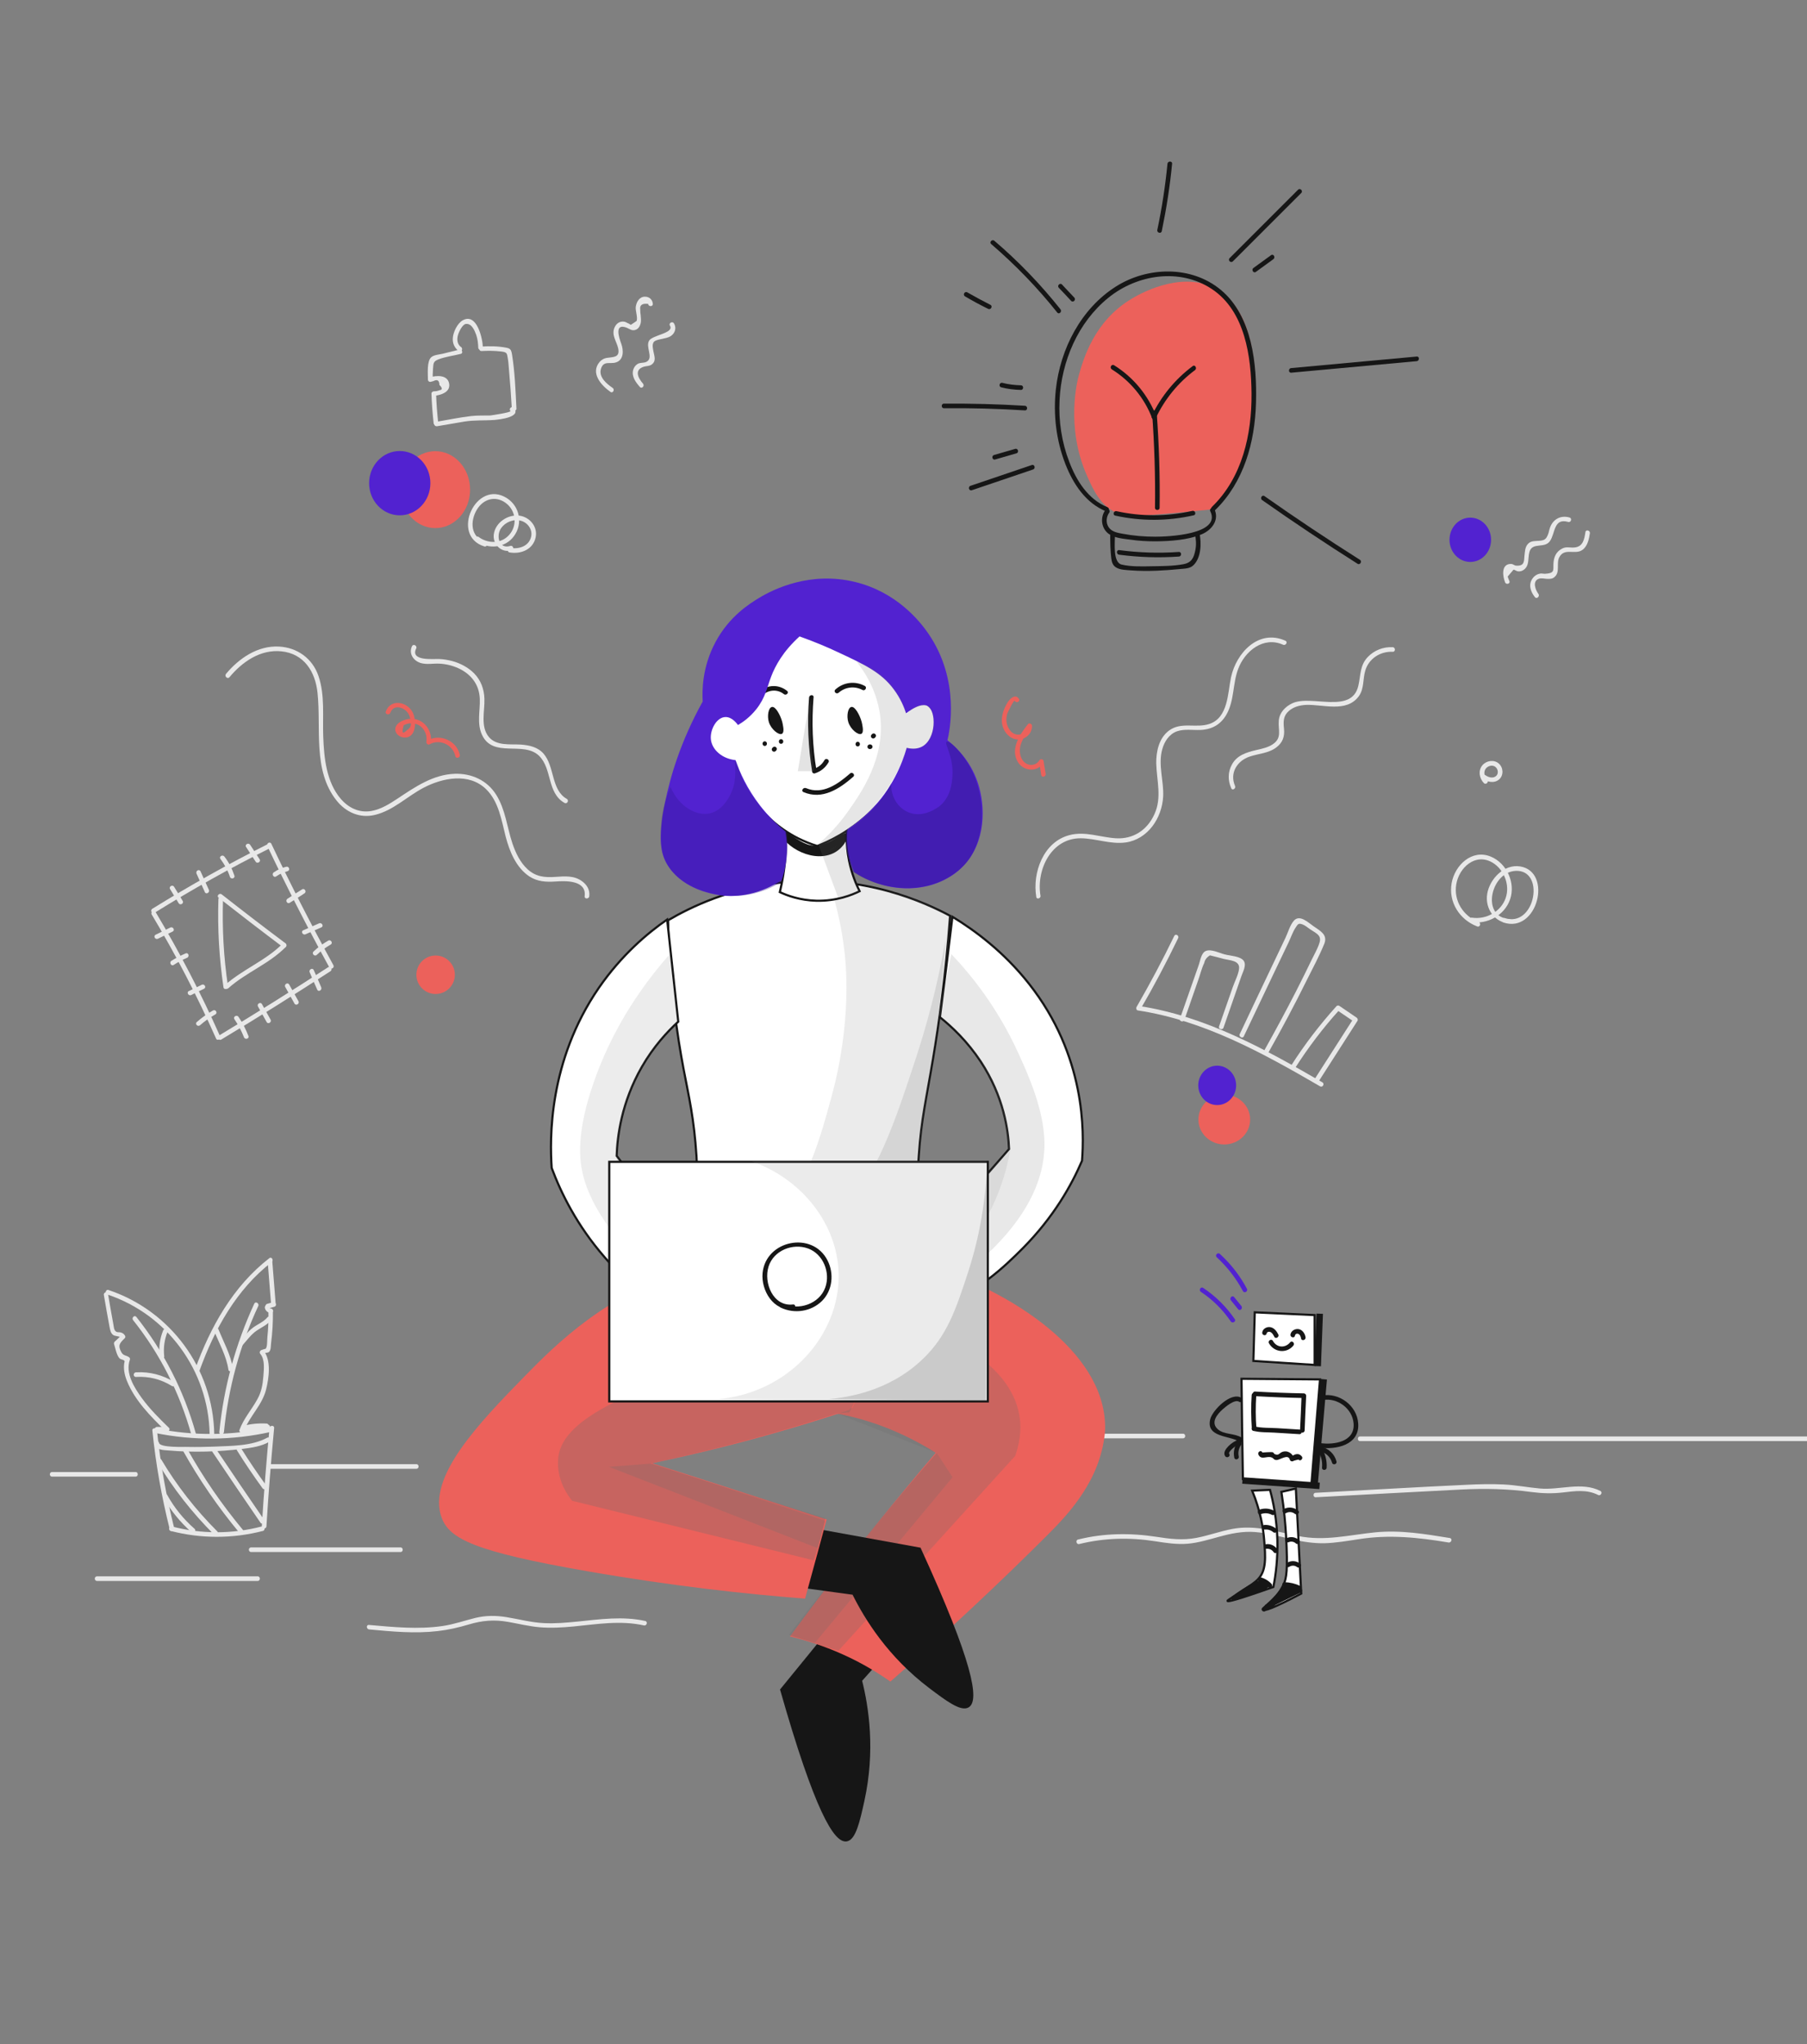 <svg xmlns="http://www.w3.org/2000/svg" width="1680" height="1900" viewBox="0 0 1680 1900" fill="none"><rect x="0" y="0" width="1680" height="1900" fill="#808080" stroke="none"/> <g clip-path="url(#clip0_32_3273)"> <path d="M1052.21 277.614C1017.15 298.349 1007.13 334.099 1002.98 348.828C1001.98 352.403 990.24 396.304 1010.56 442.064C1016.58 455.649 1023.02 469.663 1037.61 476.384C1046.06 480.388 1053.64 480.102 1083.41 477.528C1097.3 476.384 1112.33 474.954 1128.36 473.238C1139.66 458.795 1159.13 429.909 1164.85 389.297C1165.85 381.718 1177.59 291.342 1128.36 267.318C1096.15 251.445 1057.37 274.468 1052.21 277.614Z" fill="#EC615B"/> <path d="M404.715 490.827C422.58 490.827 437.062 474.821 437.062 455.077C437.062 435.333 422.58 419.327 404.715 419.327C386.851 419.327 372.369 435.333 372.369 455.077C372.369 474.821 386.851 490.827 404.715 490.827Z" fill="#EC615B"/> <path d="M1138.23 1063.69C1151.51 1063.69 1162.28 1053.31 1162.28 1040.52C1162.28 1027.72 1151.51 1017.35 1138.23 1017.35C1124.95 1017.35 1114.19 1027.72 1114.19 1040.52C1114.19 1053.31 1124.95 1063.69 1138.23 1063.69Z" fill="#EC615B"/> <path d="M405.002 923.831C414.883 923.831 422.893 915.828 422.893 905.956C422.893 896.084 414.883 888.081 405.002 888.081C395.121 888.081 387.111 896.084 387.111 905.956C387.111 915.828 395.121 923.831 405.002 923.831Z" fill="#EC615B"/> <path d="M371.654 478.958C387.384 478.958 400.136 465.577 400.136 449.071C400.136 432.565 387.384 419.184 371.654 419.184C355.924 419.184 343.172 432.565 343.172 449.071C343.172 465.577 355.924 478.958 371.654 478.958Z" fill="#5222D0"/> <path d="M1131.65 1027.08C1141.37 1027.08 1149.25 1018.88 1149.25 1008.77C1149.25 998.664 1141.37 990.469 1131.65 990.469C1121.92 990.469 1114.04 998.664 1114.04 1008.77C1114.04 1018.88 1121.92 1027.08 1131.65 1027.08Z" fill="#5222D0"/> <path d="M1366.95 522.287C1377.62 522.287 1386.27 513.068 1386.27 501.695C1386.27 490.323 1377.62 481.103 1366.95 481.103C1356.27 481.103 1347.62 490.323 1347.62 501.695C1347.62 513.068 1356.27 522.287 1366.95 522.287Z" fill="#5222D0"/> <path d="M947.302 649.557C944.153 644.552 939.001 649.271 936.854 652.703C932.417 659.853 929.555 668.719 932.847 676.87C935.28 683.019 941.291 688.167 948.304 687.166C954.745 686.308 959.611 681.017 959.468 674.582C959.468 672.866 957.035 671.579 955.747 673.009C948.161 682.59 938.858 696.175 946.443 708.473C951.739 716.91 964.764 718.054 969.916 708.902C968.628 708.759 967.34 708.616 966.052 708.33C966.767 712.334 967.483 716.338 968.055 720.342C968.485 723.059 972.635 721.915 972.206 719.198C971.49 715.194 970.775 711.19 970.202 707.186C969.916 705.327 967.054 705.184 966.338 706.614C964.048 710.618 958.895 712.048 954.745 710.046C950.165 707.758 948.161 702.61 948.161 697.605C948.161 689.311 954.029 682.018 958.895 675.869C957.607 675.297 956.462 674.868 955.174 674.296C955.317 679.73 950.022 683.734 944.726 682.59C940.718 681.732 938.142 678.3 936.711 674.582C935.28 670.721 935.423 666.86 936.568 662.999C936.711 662.713 942.579 649.986 943.438 651.416C945.012 653.99 948.733 651.845 947.302 649.557Z" fill="#EC615B"/> <path d="M362.923 662.427C366.072 653.847 376.52 657.565 379.812 663.571C380.957 665.573 381.529 667.861 381.816 670.149C382.388 674.439 381.959 676.155 378.238 678.729C374.23 682.733 373.228 681.16 375.375 674.01C376.377 673.581 377.522 673.152 378.524 672.723C381.243 672.008 384.392 672.151 387.111 673.009C393.981 675.297 397.416 682.59 396.414 689.311C396.128 691.027 397.846 692.743 399.563 691.742C408.866 686.451 421.175 692.314 423.322 702.753C423.894 705.47 428.045 704.326 427.473 701.609C424.753 688.453 409.153 681.589 397.416 688.167C398.418 689.025 399.563 689.74 400.565 690.598C402.426 678.014 392.836 666.288 379.526 668.29C374.946 669.005 368.076 671.865 367.503 677.299C367.074 681.732 371.224 685.021 375.375 685.45C387.684 686.594 387.398 668.719 383.39 661.569C377.951 651.845 362.923 649.414 358.629 661.426C357.771 663.857 361.921 665.001 362.923 662.427Z" fill="#EC615B"/> <path d="M1116.48 1200.68C1127.5 1207.97 1136.8 1217.27 1144.24 1228.13C1145.82 1230.42 1149.54 1228.28 1147.96 1225.99C1140.09 1214.55 1130.36 1204.83 1118.77 1197.1C1116.33 1195.39 1114.19 1199.11 1116.48 1200.68Z" fill="#5222D0"/> <path d="M1144.39 1208.54C1146.68 1211.26 1148.82 1214.12 1151.11 1216.84C1152.83 1218.98 1155.84 1215.98 1154.12 1213.83C1151.83 1211.12 1149.68 1208.26 1147.39 1205.54C1145.67 1203.4 1142.67 1206.54 1144.39 1208.54Z" fill="#5222D0"/> <path d="M1131.22 1168.5C1141.09 1177.66 1149.25 1188.09 1155.55 1199.96C1156.84 1202.39 1160.56 1200.25 1159.27 1197.82C1152.83 1185.66 1144.39 1174.8 1134.22 1165.5C1132.22 1163.5 1129.21 1166.64 1131.22 1168.5Z" fill="#5222D0"/> <path d="M141.652 1329.52C144.801 1360.55 150.239 1391.15 157.825 1421.47C158.541 1424.19 162.691 1423.04 161.976 1420.33C154.533 1390.44 149.094 1360.12 145.946 1329.52C145.659 1326.8 141.366 1326.8 141.652 1329.52Z" fill="#E8E8E8"/> <path d="M158.684 1422.9C186.879 1430.19 216.22 1430.19 244.415 1422.9C247.135 1422.19 245.99 1418.04 243.271 1418.75C215.791 1425.9 187.309 1425.9 159.829 1418.75C157.252 1418.04 156.107 1422.19 158.684 1422.9Z" fill="#E8E8E8"/> <path d="M247.707 1418.61C249.568 1388.15 252.001 1357.69 254.864 1327.23C255.15 1324.52 250.856 1324.52 250.57 1327.23C247.707 1357.69 245.274 1388.15 243.414 1418.61C243.271 1421.33 247.564 1421.33 247.707 1418.61Z" fill="#E8E8E8"/> <path d="M144.085 1331.81C179.723 1339.1 216.363 1338.82 252.001 1330.81C254.72 1330.24 253.575 1326.09 250.856 1326.66C216.077 1334.38 180.152 1334.81 145.23 1327.66C142.51 1327.09 141.365 1331.24 144.085 1331.81Z" fill="#E8E8E8"/> <path d="M143.656 1342.11C144.801 1347.97 152.243 1347.68 156.823 1348.11C168.416 1349.11 180.153 1349.4 191.746 1349.11C202.909 1348.83 214.073 1347.97 225.237 1346.68C234.111 1345.54 242.698 1344.39 250.57 1339.96C253.003 1338.67 250.856 1334.96 248.423 1336.24C234.254 1344.11 214.646 1343.82 198.759 1344.54C190.887 1344.82 182.872 1344.97 175 1344.82C170.849 1344.68 148.665 1345.68 147.806 1340.96C147.234 1338.24 143.226 1339.39 143.656 1342.11Z" fill="#E8E8E8"/> <path d="M151.813 1391.73C158.683 1403.88 167.414 1414.61 177.862 1423.9C179.866 1425.76 183.015 1422.76 180.868 1420.9C170.563 1411.89 162.118 1401.45 155.535 1389.58C154.247 1387.15 150.525 1389.3 151.813 1391.73Z" fill="#E8E8E8"/> <path d="M146.232 1358.69C160.83 1383.29 178.578 1405.88 198.902 1426.19C200.905 1428.19 203.911 1425.05 201.907 1423.19C181.87 1403.17 164.408 1380.86 149.953 1356.55C148.522 1354.26 144.8 1356.41 146.232 1358.69Z" fill="#E8E8E8"/> <path d="M170.134 1348.4C185.305 1375.42 202.909 1401.02 222.804 1424.9C224.521 1427.05 227.527 1424.04 225.809 1421.9C206.201 1398.3 188.74 1372.99 173.855 1346.25C172.567 1343.82 168.846 1345.97 170.134 1348.4Z" fill="#E8E8E8"/> <path d="M197.471 1349.4C212.213 1371.42 227.098 1393.3 242.126 1415.18C243.7 1417.47 247.421 1415.32 245.847 1413.03C230.819 1391.15 215.934 1369.28 201.192 1347.25C199.618 1344.97 195.896 1347.11 197.471 1349.4Z" fill="#E8E8E8"/> <path d="M220.371 1348.11C227.813 1360.12 235.828 1371.85 244.129 1383.29C245.704 1385.43 249.425 1383.29 247.851 1381.14C239.549 1369.7 231.534 1357.98 224.092 1345.97C222.661 1343.68 218.939 1345.82 220.371 1348.11Z" fill="#E8E8E8"/> <path d="M96.567 1203.68C98.285 1213.55 100.002 1223.56 101.863 1233.43C102.435 1236.14 102.865 1239 105.155 1240.72C106.729 1242.01 111.882 1241.86 112.884 1243.29C113.027 1242.43 113.17 1241.58 113.17 1240.72C111.023 1242.86 108.876 1245.01 106.586 1247.01C106.014 1247.58 105.87 1248.44 106.014 1249.16C107.302 1253.02 108.16 1258.74 110.737 1262.03C112.025 1263.74 114.315 1263.46 115.317 1264.46C116.175 1265.31 115.889 1264.74 115.46 1267.32C115.174 1269.46 115.174 1271.75 115.46 1274.04C115.889 1277.47 116.891 1280.76 118.179 1283.9C125.622 1301.92 140.077 1316.51 153.96 1329.95C155.964 1331.81 158.97 1328.81 156.966 1326.95C148.092 1318.37 139.219 1309.5 131.919 1299.49C124.763 1289.62 116.319 1276.33 120.755 1263.74C121.042 1263.03 120.755 1262.03 120.183 1261.6C117.464 1259.45 114.744 1260.31 112.884 1256.88C109.305 1250.44 111.309 1248.3 115.889 1243.86C116.605 1243.29 116.748 1242.01 116.175 1241.29C115.03 1239.57 114.172 1239 112.311 1238.43C111.166 1238 109.449 1238.43 108.304 1237.86C105.87 1236.57 105.87 1233.43 105.441 1231.14C103.724 1221.7 102.006 1212.12 100.432 1202.68C100.145 1199.82 95.995 1200.96 96.567 1203.68Z" fill="#E8E8E8"/> <path d="M99.716 1203.11C155.535 1221.7 193.749 1273.75 194.894 1332.67C194.894 1335.38 199.188 1335.38 199.188 1332.67C198.043 1271.89 158.541 1218.27 100.861 1198.96C98.285 1198.1 97.14 1202.25 99.716 1203.11Z" fill="#E8E8E8"/> <path d="M185.448 1274.04C199.331 1235.57 219.798 1198.39 252.574 1173.08C254.721 1171.36 252.574 1167.65 250.427 1169.36C216.649 1195.53 195.61 1233.28 181.297 1272.89C180.439 1275.47 184.589 1276.61 185.448 1274.04Z" fill="#E8E8E8"/> <path d="M248.853 1172.22C249.855 1185.38 250.999 1198.53 252.001 1211.83C252.288 1214.55 256.581 1214.55 256.295 1211.83C255.293 1198.68 254.148 1185.52 253.146 1172.22C253.003 1169.5 248.709 1169.5 248.853 1172.22Z" fill="#E8E8E8"/> <path d="M253.862 1210.4C252.001 1210.83 250.141 1211.26 248.423 1211.83C245.704 1212.55 246.849 1216.7 249.568 1215.98C251.429 1215.55 253.289 1215.12 255.007 1214.55C257.726 1213.84 256.581 1209.83 253.862 1210.4Z" fill="#E8E8E8"/> <path d="M246.276 1215.69C246.849 1218.41 249.139 1220.13 251.715 1220.41C252.86 1220.56 253.862 1219.41 253.862 1218.27C253.862 1216.98 252.86 1216.27 251.715 1216.12C252.144 1216.12 251.715 1216.12 251.572 1216.12C251.429 1216.12 251.142 1215.98 251.429 1216.12C251.285 1215.98 251.142 1215.98 250.999 1215.84C250.713 1215.69 251.285 1216.12 250.856 1215.69C250.713 1215.55 250.713 1215.55 250.57 1215.41C250.856 1215.69 250.57 1215.41 250.57 1215.26C250.427 1215.12 250.427 1214.84 250.427 1215.12C250.427 1214.98 250.284 1214.69 250.284 1214.55C249.997 1213.41 248.709 1212.69 247.707 1213.12C246.562 1213.41 245.99 1214.55 246.276 1215.69Z" fill="#E8E8E8"/> <path d="M249.568 1218.84C249.711 1226.99 249.425 1235 248.566 1243.01C248.28 1245.58 248.709 1251.59 246.992 1253.59C246.849 1253.73 244.273 1254.16 243.7 1254.59C241.553 1256.31 244.559 1259.31 246.706 1257.59C247.421 1257.02 249.139 1257.59 250.284 1256.31C252.001 1254.59 251.715 1250.59 252.001 1248.58C253.289 1238.72 253.862 1228.71 253.719 1218.7C253.862 1216.12 249.568 1216.12 249.568 1218.84Z" fill="#E8E8E8"/> <path d="M241.983 1258.31C246.563 1263.74 245.274 1272.75 244.845 1279.33C244.273 1286.91 242.984 1293.91 239.263 1300.49C233.968 1310.22 226.525 1318.37 222.661 1328.95C221.659 1331.52 225.809 1332.67 226.811 1330.09C231.964 1316.22 243.843 1305.93 247.421 1291.34C249.998 1280.9 252.431 1264.17 244.988 1255.31C243.271 1253.3 240.265 1256.31 241.983 1258.31Z" fill="#E8E8E8"/> <path d="M208.205 1330.95C212.212 1290.34 222.947 1250.73 240.122 1213.83C241.267 1211.4 237.545 1209.12 236.4 1211.69C218.939 1249.44 207.919 1289.62 203.911 1331.09C203.625 1333.81 207.919 1333.67 208.205 1330.95Z" fill="#E8E8E8"/> <path d="M123.761 1226.99C148.808 1258.45 167.128 1294.63 177.863 1333.24C178.578 1335.96 182.729 1334.81 182.013 1332.1C170.993 1292.63 152.243 1256.02 126.767 1223.99C125.049 1221.84 122.044 1224.85 123.761 1226.99Z" fill="#E8E8E8"/> <path d="M126.48 1279.76C138.503 1279.04 149.667 1281.9 159.828 1288.19C162.118 1289.62 164.408 1285.91 161.975 1284.48C151.241 1277.9 139.075 1274.75 126.48 1275.47C123.618 1275.61 123.618 1279.9 126.48 1279.76Z" fill="#E8E8E8"/> <path d="M152.673 1260.6C151.814 1252.73 152.816 1245.15 155.821 1237.72C156.823 1235.14 152.673 1234 151.671 1236.57C148.522 1244.29 147.52 1252.3 148.379 1260.6C148.665 1263.31 152.959 1263.31 152.673 1260.6Z" fill="#E8E8E8"/> <path d="M199.045 1236.86C203.768 1248.44 210.638 1260.74 212.356 1273.04C212.785 1275.75 216.936 1274.61 216.506 1271.89C214.646 1259.45 207.776 1247.15 203.196 1235.71C202.194 1233.14 198.043 1234.28 199.045 1236.86Z" fill="#E8E8E8"/> <path d="M225.38 1250.44C229.531 1245.72 233.538 1240.15 238.834 1236.57C243.271 1233.57 248.137 1231.57 251.572 1227.42C253.29 1225.27 250.284 1222.27 248.566 1224.42C244.845 1228.85 239.406 1230.71 234.97 1234.14C230.103 1237.86 226.382 1242.86 222.375 1247.44C220.514 1249.58 223.52 1252.59 225.38 1250.44Z" fill="#E8E8E8"/> <path d="M226.811 1329.52C233.681 1327.66 240.695 1326.95 247.851 1327.38C250.57 1327.52 250.57 1323.23 247.851 1323.09C240.265 1322.66 232.966 1323.37 225.666 1325.37C223.09 1326.09 224.092 1330.24 226.811 1329.52Z" fill="#E8E8E8"/> <path d="M226.239 1331.24C234.254 1331.95 241.982 1330.95 249.711 1328.52C252.287 1327.66 251.142 1323.52 248.566 1324.37C241.267 1326.66 233.824 1327.52 226.239 1326.95C223.519 1326.8 223.519 1331.09 226.239 1331.24Z" fill="#E8E8E8"/> <path d="M145.946 1330.52C147.806 1330.52 149.524 1330.52 151.385 1330.52C154.104 1330.52 154.104 1326.23 151.385 1326.23C149.524 1326.23 147.806 1326.23 145.946 1326.23C143.226 1326.23 143.226 1330.52 145.946 1330.52Z" fill="#E8E8E8"/> <path d="M250.856 1365.13C296.227 1365.13 341.74 1365.13 387.111 1365.13C389.83 1365.13 389.83 1360.84 387.111 1360.84C341.74 1360.84 296.227 1360.84 250.856 1360.84C248.137 1360.84 248.137 1365.13 250.856 1365.13Z" fill="#E8E8E8"/> <path d="M1018.86 1336.81C1045.92 1336.81 1072.82 1336.81 1099.87 1336.81C1102.59 1336.81 1102.59 1332.52 1099.87 1332.52C1072.82 1332.52 1045.92 1332.52 1018.86 1332.52C1016.15 1332.52 1016.15 1336.81 1018.86 1336.81Z" fill="#E8E8E8"/> <path d="M1264.47 1339.39C1381.11 1339.39 1497.76 1339.39 1614.41 1339.39C1647.61 1339.39 1680.82 1339.39 1714.02 1339.39C1716.74 1339.39 1716.74 1335.1 1714.02 1335.1C1597.38 1335.1 1480.73 1335.1 1364.08 1335.1C1330.88 1335.1 1297.67 1335.1 1264.47 1335.1C1261.75 1335.1 1261.75 1339.39 1264.47 1339.39Z" fill="#E8E8E8"/> <path d="M1091.72 869.92C1080.84 892.371 1069.1 914.393 1056.65 935.986C1056.08 937.13 1056.51 938.989 1057.94 939.132C1119.34 948.427 1174.3 978.886 1227.25 1009.63C1229.69 1011.06 1231.83 1007.34 1229.4 1005.91C1176.02 975.025 1120.77 944.423 1058.94 934.985C1059.37 935.986 1059.8 937.13 1060.23 938.131C1072.82 916.538 1084.42 894.516 1095.29 872.065C1096.58 869.634 1093 867.346 1091.72 869.92Z" fill="#E8E8E8"/> <path d="M1101.16 947.855C1105.46 935.557 1109.75 923.116 1114.04 910.818C1115.9 905.67 1117.19 899.95 1119.63 894.945C1120.2 891.942 1122.06 889.654 1124.92 887.938C1126.64 888.367 1128.36 888.796 1130.07 889.225C1132.65 889.94 1135.23 890.512 1137.66 891.227C1143.53 892.657 1152.97 892.657 1151.97 900.522C1151.26 906.099 1147.96 912.105 1146.1 917.539C1141.81 929.694 1137.66 941.849 1133.37 954.004C1132.51 956.578 1136.66 957.722 1137.52 955.148C1143.1 939.132 1148.68 922.973 1154.26 906.957C1155.55 903.239 1159.13 896.947 1156.27 892.943C1153.12 888.653 1143.67 888.367 1138.8 887.08C1134.08 885.936 1125.78 881.646 1120.91 883.934C1116.76 885.793 1115.9 892.943 1114.62 896.518C1108.75 913.249 1102.88 930.123 1097.01 946.854C1096.15 949.285 1100.3 950.429 1101.16 947.855Z" fill="#E8E8E8"/> <path d="M1156.41 963.156C1165.57 943.851 1174.87 924.403 1184.03 905.098C1188.61 895.374 1193.19 885.793 1197.91 876.069C1200.06 871.636 1201.78 866.345 1204.5 862.198C1206.79 858.623 1207.36 857.765 1211.37 859.338C1213.51 860.196 1216.09 862.341 1217.95 863.628C1220.38 865.344 1224.25 867.203 1225.97 869.491C1228.11 872.208 1227.25 875.068 1225.97 878.5C1224.25 883.076 1221.67 887.509 1219.53 891.942C1214.8 901.666 1210.08 911.39 1205.07 921.114C1195.62 939.561 1185.75 957.865 1175.59 976.026C1174.16 978.457 1177.88 980.602 1179.31 978.171C1191.76 956.149 1203.64 933.841 1214.8 911.247C1220.38 900.093 1226.54 888.653 1231.26 877.07C1234.55 868.633 1227.4 865.201 1221.1 860.768C1216.09 857.336 1208.22 849.471 1202.78 855.906C1199.35 859.91 1197.48 866.631 1195.19 871.493C1192.33 877.356 1189.61 883.219 1186.75 889.225C1175.3 913.249 1163.85 937.273 1152.54 961.297C1151.54 963.442 1155.26 965.73 1156.41 963.156Z" fill="#E8E8E8"/> <path d="M1203.93 992.9C1216.23 973.595 1230.12 955.291 1245.43 938.417C1244.57 938.56 1243.71 938.703 1242.86 938.703C1248.29 942.421 1253.59 945.996 1259.03 949.714C1258.74 948.713 1258.46 947.712 1258.31 946.711C1246.15 965.73 1233.98 984.606 1221.82 1003.62C1220.38 1005.91 1223.96 1008.06 1225.54 1005.77C1237.7 986.751 1249.87 967.875 1262.03 948.856C1262.75 947.855 1262.18 946.568 1261.32 945.853C1255.88 942.135 1250.58 938.56 1245.15 934.842C1244.43 934.27 1243.14 934.556 1242.57 935.128C1226.97 952.431 1212.8 970.878 1200.35 990.469C1198.77 993.186 1202.49 995.331 1203.93 992.9Z" fill="#E8E8E8"/> <path d="M1374.67 856.907C1360.36 851.473 1351.34 837.173 1353.92 821.872C1356.5 806.285 1371.81 792.414 1387.55 801.709C1398.43 808.144 1404.01 822.73 1399.86 834.599C1395.57 847.326 1381.54 854.905 1368.52 852.903C1365.8 852.474 1364.65 856.621 1367.37 857.05C1382.69 859.338 1398.86 850.901 1404.01 835.743C1409.17 820.585 1400.87 802.281 1385.98 796.132C1368.52 788.982 1352.63 803.997 1349.63 820.728C1346.48 838.46 1356.93 854.762 1373.39 861.054C1376.1 862.055 1377.25 857.908 1374.67 856.907Z" fill="#E8E8E8"/> <path d="M1404.01 854.19C1375.53 853.332 1386.27 807.715 1411.46 809.431C1436.65 811.29 1426.34 862.627 1398.72 853.189C1396.14 852.331 1395 856.478 1397.57 857.336C1429.49 868.204 1443.8 810.146 1413.32 805.284C1398.43 802.853 1384.98 816.867 1382.69 830.738C1380.4 844.466 1389.7 857.908 1404.01 858.337C1406.73 858.623 1406.73 854.333 1404.01 854.19Z" fill="#E8E8E8"/> <path d="M1382.69 724.775C1380.26 722.201 1379.11 718.054 1380.97 714.908C1382.83 711.905 1387.41 710.475 1390.27 712.763C1392.85 714.765 1393.42 719.055 1390.99 721.2C1388.13 723.774 1383.55 722.487 1380.83 720.342C1378.68 718.626 1375.68 721.629 1377.82 723.345C1382.26 726.777 1389.13 728.493 1393.85 724.346C1398.15 720.485 1397.72 713.335 1393.42 709.617C1388.99 705.756 1381.97 706.9 1378.25 711.19C1374.1 716.052 1375.25 723.345 1379.54 727.778C1381.54 729.78 1384.55 726.777 1382.69 724.775Z" fill="#E8E8E8"/> <path d="M967.34 832.454C963.332 808.144 977.502 778.829 1004.98 779.115C1019.01 779.258 1032.6 784.978 1046.77 782.976C1056.79 781.546 1065.38 775.826 1071.39 767.961C1077.4 760.096 1080.84 750.229 1081.41 740.362C1082.13 725.776 1076.54 710.904 1080.55 696.461C1082.56 689.168 1086.85 682.447 1094.15 679.73C1101.16 677.299 1108.75 678.729 1116.05 678.443C1126.64 678.014 1134.94 673.438 1140.24 664.143C1147.68 651.13 1145.96 635.543 1151.11 621.815C1157.27 605.227 1174.58 591.07 1192.9 599.221C1195.34 600.365 1197.63 596.647 1195.05 595.503C1170.15 584.349 1149.4 606.8 1144.53 629.394C1141.38 644.123 1141.95 667.003 1124.35 672.866C1112.04 677.013 1098.16 670.578 1086.85 679.015C1077.55 685.879 1074.83 698.463 1074.97 709.474C1075.4 725.633 1080.41 741.363 1073.25 756.807C1066.67 771.393 1053.64 780.116 1037.47 779.115C1023.16 778.257 1008.99 772.394 994.534 776.112C970.059 782.261 959.611 811.147 963.476 833.741C963.762 836.172 967.912 835.028 967.34 832.454Z" fill="#E8E8E8"/> <path d="M1148.25 730.495C1142.95 718.483 1150.25 707.043 1161.85 703.182C1170.29 700.322 1179.59 700.179 1186.89 694.459C1192.62 690.026 1194.48 684.449 1193.76 677.299C1193.05 670.578 1193.05 665.287 1198.34 660.711C1202.78 656.85 1208.65 655.42 1214.37 655.134C1230.12 654.562 1251.73 662.57 1263.18 647.269C1268.48 640.119 1266.9 631.253 1269.33 623.245C1272.63 612.091 1283.36 605.227 1294.81 605.799C1297.53 605.942 1297.53 601.652 1294.81 601.509C1286.08 601.08 1277.64 604.369 1271.62 610.661C1264.18 618.526 1265.18 627.392 1262.89 637.259C1256.74 664.286 1219.1 645.267 1201.35 653.704C1194.77 656.85 1189.47 662.427 1188.9 669.863C1188.18 678.586 1192.19 685.736 1183.32 691.742C1178.59 694.888 1173.15 695.889 1167.72 697.176C1158.7 699.321 1149.82 702.038 1145.24 710.761C1141.52 717.625 1141.52 725.49 1144.67 732.497C1145.67 735.214 1149.25 732.926 1148.25 730.495Z" fill="#E8E8E8"/> <path d="M1403.3 540.019C1402.73 538.732 1402.15 537.302 1401.72 535.872C1403.58 533.727 1405.3 531.582 1407.16 529.437C1407.74 529.294 1410.31 531.01 1411.17 531.01C1413.32 531.296 1415.18 530.724 1416.9 529.437C1422.19 525.29 1420.33 518.712 1421.9 513.135C1424.48 503.554 1435.79 510.132 1440.94 502.982C1446.09 495.975 1444.23 481.103 1457.97 485.107C1460.69 485.822 1461.84 481.675 1459.12 480.96C1451.25 478.672 1444.09 482.39 1441.23 489.969C1440.37 492.114 1440.08 494.545 1439.22 496.69C1437.36 501.695 1435.36 502.41 1429.92 502.696C1425.91 502.982 1422.76 502.696 1420.04 506.128C1417.75 509.131 1417.75 512.992 1417.32 516.567C1416.9 521.858 1417.32 526.291 1409.45 525.719C1407.88 525.576 1406.59 524.146 1404.87 524.146C1395.43 524.003 1397 535.586 1399.29 541.163C1400.15 543.737 1404.44 542.593 1403.3 540.019Z" fill="#E8E8E8"/> <path d="M1430.21 551.888C1427.92 548.885 1424.05 540.162 1430.78 537.874C1433.21 537.016 1436.36 538.017 1438.94 538.017C1441.23 538.017 1443.23 538.017 1445.09 536.444C1450.82 531.868 1446.67 523.717 1449.67 517.997C1454.54 508.702 1464.27 515.995 1471.14 511.133C1476.01 507.701 1477.29 501.123 1478.15 495.689C1478.58 492.972 1474.43 491.828 1474 494.545C1473 500.98 1471.86 508.13 1463.84 508.845C1459.69 509.274 1456.54 507.844 1452.68 509.703C1446.38 512.706 1444.38 518.283 1444.23 524.718C1444.09 530.152 1445.38 532.869 1436.22 533.298C1435.07 533.298 1433.93 533.012 1432.78 533.012C1429.49 533.298 1426.63 535.014 1424.77 537.731C1420.76 543.451 1423.05 550.029 1427.06 555.034C1428.92 557.179 1431.92 554.033 1430.21 551.888Z" fill="#E8E8E8"/> <path d="M213.357 629.394C225.237 615.094 242.126 603.368 261.591 605.37C282.773 607.515 293.221 624.389 295.225 644.123C298.66 676.87 290.645 716.052 312.829 743.937C321.56 754.948 334.584 760.811 348.61 757.379C365.499 753.375 378.667 740.076 393.695 732.211C411.442 722.916 435.917 717.911 451.947 733.498C463.683 744.938 466.259 762.384 470.124 777.542C473.702 791.27 479.856 806.428 492.165 814.579C499.607 819.441 507.765 819.87 516.353 819.298C525.942 818.583 545.55 818.011 543.547 833.026C543.26 835.743 547.554 835.743 547.84 833.026C548.556 827.163 545.837 822.444 541.114 819.012C533.671 813.578 525.084 814.436 516.353 815.008C506.477 815.723 498.033 814.865 490.447 807.858C483.577 801.566 479.427 792.7 476.421 783.977C471.412 768.962 469.98 752.517 461.393 738.789C452.949 725.204 438.35 718.626 422.606 719.198C402.712 719.913 385.966 731.353 370.079 741.935C362.494 746.94 354.335 752.231 345.032 753.804C333.869 755.663 323.993 750.801 316.837 742.507C303.383 726.777 301.236 704.326 300.521 684.592C299.805 666.145 302.238 646.125 296.084 628.25C290.502 611.948 276.332 601.795 259.3 600.937C239.549 599.936 222.231 611.805 210.066 626.391C208.491 628.536 211.497 631.539 213.357 629.394Z" fill="#E8E8E8"/> <path d="M141.079 850.043C163.407 887.223 183.301 925.69 200.905 965.301C202.05 967.875 205.772 965.587 204.627 963.156C187.022 923.545 166.985 885.078 144.8 847.898C143.369 845.467 139.648 847.612 141.079 850.043Z" fill="#E8E8E8"/> <path d="M143.799 848.327C178.578 826.734 214.359 806.571 251.142 788.267C253.576 786.98 251.429 783.262 248.996 784.549C212.356 802.853 176.574 823.016 141.652 844.609C139.219 846.182 141.366 849.9 143.799 848.327Z" fill="#E8E8E8"/> <path d="M248.566 786.408C266.743 824.589 285.922 862.198 306.245 899.235C307.534 901.666 311.255 899.521 309.967 897.09C289.643 860.053 270.321 822.444 252.287 784.263C250.999 781.689 247.421 783.834 248.566 786.408Z" fill="#E8E8E8"/> <path d="M205.772 966.159C239.979 945.567 273.756 924.403 307.248 902.667C309.538 901.237 307.391 897.519 305.101 898.949C271.609 920.685 237.832 941.849 203.625 962.441C201.335 963.871 203.482 967.589 205.772 966.159Z" fill="#E8E8E8"/> <path d="M203.053 835.743C202.194 863.199 203.768 890.512 207.776 917.682C208.205 920.399 212.356 919.255 211.926 916.538C207.919 889.797 206.487 862.77 207.346 835.743C207.489 833.026 203.196 833.026 203.053 835.743Z" fill="#E8E8E8"/> <path d="M203.196 834.313C223.09 849.9 242.984 865.201 263.165 880.359C265.312 882.075 267.459 878.357 265.312 876.641C245.418 861.769 225.666 846.611 206.201 831.31C204.054 829.594 201.049 832.597 203.196 834.313Z" fill="#E8E8E8"/> <path d="M212.212 918.54C228.672 903.811 250.14 895.946 265.741 880.073C267.745 878.071 264.596 875.068 262.735 877.07C247.135 892.8 225.809 900.808 209.207 915.537C207.06 917.253 210.209 920.256 212.212 918.54Z" fill="#E8E8E8"/> <path d="M146.804 872.494C151.384 870.206 155.964 868.061 160.544 865.773C162.977 864.629 160.83 860.911 158.397 862.055C153.817 864.343 149.237 866.488 144.657 868.776C142.224 870.063 144.371 873.638 146.804 872.494Z" fill="#E8E8E8"/> <path d="M161.546 896.804C165.411 894.23 169.561 892.085 173.855 890.226C176.431 889.225 175.286 885.078 172.71 886.079C167.987 888.081 163.55 890.369 159.256 893.086C157.109 894.659 159.256 898.377 161.546 896.804Z" fill="#E8E8E8"/> <path d="M177.719 924.832C181.727 922.83 185.734 920.828 189.742 918.969C192.175 917.682 190.028 914.107 187.595 915.251C183.587 917.253 179.58 919.255 175.572 921.114C173.139 922.258 175.286 925.976 177.719 924.832Z" fill="#E8E8E8"/> <path d="M186.021 952.86C190.457 948.999 195.037 945.71 200.19 942.85C202.623 941.42 200.476 937.845 198.043 939.132C192.747 942.135 187.738 945.71 183.015 949.857C180.868 951.716 183.874 954.719 186.021 952.86Z" fill="#E8E8E8"/> <path d="M256.725 814.579C260.016 812.291 263.451 810.718 267.316 809.717C270.035 809.002 268.89 804.998 266.171 805.57C262.02 806.571 258.013 808.287 254.435 810.861C252.288 812.434 254.435 816.152 256.725 814.579Z" fill="#E8E8E8"/> <path d="M269.462 839.032C274.042 836.172 278.622 833.312 283.059 830.309C285.349 828.879 283.202 825.161 280.912 826.591C276.332 829.451 271.752 832.311 267.315 835.314C264.882 836.887 267.029 840.605 269.462 839.032Z" fill="#E8E8E8"/> <path d="M284.061 868.347C288.928 866.202 293.937 864.057 298.803 861.912C301.38 860.768 299.09 857.05 296.656 858.194C291.79 860.339 286.781 862.484 281.914 864.629C279.338 865.773 281.628 869.491 284.061 868.347Z" fill="#E8E8E8"/> <path d="M294.509 887.509C298.374 883.791 302.667 880.645 307.391 877.928C309.824 876.641 307.677 872.923 305.244 874.21C300.234 877.07 295.654 880.359 291.504 884.363C289.5 886.365 292.505 889.368 294.509 887.509Z" fill="#E8E8E8"/> <path d="M217.938 947.283C221.516 952.574 224.521 958.151 226.811 964.014C227.813 966.588 231.964 965.444 230.962 962.87C228.529 956.578 225.523 950.572 221.659 944.995C220.084 942.85 216.363 944.995 217.938 947.283Z" fill="#E8E8E8"/> <path d="M239.835 935.414C242.555 940.276 245.131 944.995 247.85 949.857C249.139 952.288 252.86 950.143 251.572 947.712C248.852 942.85 246.276 938.131 243.557 933.269C242.269 930.838 238.547 932.983 239.835 935.414Z" fill="#E8E8E8"/> <path d="M265.169 917.253C268.031 922.401 270.894 927.549 273.756 932.697C275.045 935.128 278.766 932.983 277.478 930.552C274.615 925.404 271.753 920.256 268.89 915.108C267.602 912.677 263.881 914.822 265.169 917.253Z" fill="#E8E8E8"/> <path d="M287.926 903.668C290.216 909.102 292.506 914.536 294.939 919.827C296.084 922.401 299.662 920.113 298.66 917.682C296.37 912.248 294.08 906.814 291.647 901.523C290.502 899.092 286.781 901.237 287.926 903.668Z" fill="#E8E8E8"/> <path d="M158.111 826.305C160.83 830.738 163.407 835.171 166.126 839.461C167.557 841.892 171.278 839.604 169.847 837.316C167.128 832.883 164.552 828.45 161.832 824.16C160.401 821.872 156.68 824.017 158.111 826.305Z" fill="#E8E8E8"/> <path d="M182.729 812.005C185.305 817.725 187.881 823.445 190.457 829.165C191.602 831.739 195.324 829.451 194.179 827.02C191.602 821.3 189.026 815.58 186.45 809.86C185.162 807.286 181.584 809.431 182.729 812.005Z" fill="#E8E8E8"/> <path d="M204.913 798.277C208.777 803.425 211.783 809.002 213.787 815.008C214.646 817.582 218.796 816.438 217.937 813.864C215.791 807.429 212.785 801.423 208.634 796.132C207.06 793.987 203.339 795.989 204.913 798.277Z" fill="#E8E8E8"/> <path d="M228.815 787.266C231.821 791.842 234.683 796.275 237.689 800.851C239.12 803.139 242.841 800.994 241.41 798.706C238.404 794.13 235.542 789.697 232.536 785.121C230.962 782.833 227.241 784.978 228.815 787.266Z" fill="#E8E8E8"/> <path d="M451.374 503.697C437.491 499.407 436.776 484.678 443.359 473.667C449.8 462.942 462.252 460.082 471.984 468.948C479.999 476.384 480.715 489.111 473.273 497.262C465.83 505.556 453.664 505.413 445.077 499.121C442.93 497.405 440.783 501.123 442.93 502.839C453.808 510.847 469.694 509.56 477.853 498.263C486.297 486.823 483.291 470.807 471.412 463.085C442.787 444.638 418.169 497.834 450.229 507.844C452.949 508.702 454.094 504.555 451.374 503.697Z" fill="#E8E8E8"/> <path d="M474.418 507.415C463.683 510.704 461.107 497.834 465.83 490.97C469.695 485.393 477.28 482.104 484.15 483.963C490.734 485.679 495.457 492.4 493.74 499.121C491.593 507.558 482.719 510.561 474.847 509.274C472.128 508.845 470.983 512.992 473.702 513.421C484.293 515.28 495.743 510.704 498.033 499.264C500.037 489.397 492.308 480.388 482.719 479.244C472.128 477.957 460.534 485.679 459.103 496.547C457.815 505.985 466.403 514.422 475.849 511.419C478.282 510.704 477.137 506.557 474.418 507.415Z" fill="#E8E8E8"/> <path d="M383.103 600.508C379.668 607.515 384.535 614.522 391.691 616.381C397.13 617.811 402.855 616.524 408.437 616.81C414.448 617.096 420.459 618.526 425.898 620.957C437.92 626.391 445.649 636.258 446.078 649.557C446.508 660.711 443.216 672.294 448.082 682.876C458.387 705.184 486.726 688.167 501.325 702.61C513.49 714.765 508.481 736.93 524.797 746.225C527.23 747.655 529.377 743.937 526.944 742.507C512.345 734.213 515.78 712.62 505.475 700.608C500.037 694.316 492.165 692.6 484.15 692.028C474.417 691.456 461.822 693.458 454.666 685.164C446.365 675.44 450.802 660.854 450.372 649.414C450.086 640.405 447.08 632.254 440.783 625.819C435.201 620.242 427.902 616.381 420.316 614.379C416.452 613.378 412.444 612.663 408.437 612.52C403.284 612.234 380.957 614.808 386.968 602.653C388.113 600.222 384.392 598.077 383.103 600.508Z" fill="#E8E8E8"/> <path d="M48.477 1372.42C74.383 1372.42 100.146 1372.42 126.051 1372.42C128.771 1372.42 128.771 1368.13 126.051 1368.13C100.146 1368.13 74.383 1368.13 48.477 1368.13C45.615 1368.13 45.615 1372.42 48.477 1372.42Z" fill="#E8E8E8"/> <path d="M90.27 1469.38C140.077 1469.38 189.742 1469.38 239.549 1469.38C242.269 1469.38 242.269 1465.09 239.549 1465.09C189.742 1465.09 140.077 1465.09 90.27 1465.09C87.407 1465.09 87.407 1469.38 90.27 1469.38Z" fill="#E8E8E8"/> <path d="M233.538 1442.49C279.767 1442.49 326.14 1442.49 372.369 1442.49C375.089 1442.49 375.089 1438.2 372.369 1438.2C326.14 1438.2 279.767 1438.2 233.538 1438.2C230.675 1438.2 230.675 1442.49 233.538 1442.49Z" fill="#E8E8E8"/> <path d="M1003.41 1435.06C1026.74 1429.34 1050.21 1428.76 1073.97 1432.48C1083.99 1434.05 1094.15 1435.63 1104.31 1434.77C1114.19 1433.91 1123.78 1430.91 1133.37 1428.33C1144.24 1425.33 1155.12 1423.04 1166.57 1423.9C1178.31 1424.76 1189.61 1428.05 1201.06 1430.62C1210.94 1432.91 1220.96 1434.48 1231.12 1434.34C1241.85 1434.05 1252.45 1432.2 1262.89 1430.62C1291.52 1426.05 1318.43 1428.91 1346.76 1433.63C1349.48 1434.05 1350.63 1429.91 1347.91 1429.48C1325.01 1425.76 1301.97 1421.9 1278.64 1424.19C1254.31 1426.62 1231.69 1432.62 1207.07 1427.62C1186.46 1423.47 1166.86 1417.04 1145.67 1421.04C1134.37 1423.19 1123.63 1427.19 1112.33 1429.34C1099.73 1431.77 1087.57 1430.34 1074.97 1428.33C1050.5 1424.62 1026.31 1424.9 1002.12 1430.91C999.686 1431.62 1000.83 1435.77 1003.41 1435.06Z" fill="#E8E8E8"/> <path d="M1223.25 1391.58C1268.19 1389.15 1313.13 1386.72 1358.07 1384.43C1380.26 1383.29 1401.72 1383.72 1423.77 1386.72C1433.64 1388.01 1443.09 1388.3 1452.96 1387.15C1463.98 1385.86 1475.43 1384.15 1485.74 1389.44C1488.17 1390.73 1490.32 1387.01 1487.89 1385.72C1470.42 1376.86 1450.24 1385.15 1431.49 1383.43C1420.33 1382.43 1409.45 1380.29 1398.29 1379.72C1386.7 1379.14 1375.1 1379.43 1363.51 1380C1316.71 1382.15 1269.91 1385.01 1223.1 1387.44C1220.53 1387.44 1220.53 1391.73 1223.25 1391.58Z" fill="#E8E8E8"/> <path d="M343.172 1514.42C364.354 1516.42 385.68 1518.42 406.862 1515.99C416.738 1514.85 426.184 1512.7 435.774 1509.84C448.225 1506.13 459.389 1505.13 472.27 1507.41C482.146 1509.13 491.879 1511.56 501.754 1512.42C512.202 1513.28 522.65 1512.7 533.099 1511.7C554.997 1509.56 576.895 1505.84 598.65 1510.7C601.369 1511.27 602.514 1507.13 599.795 1506.56C578.899 1501.98 558.002 1504.98 536.963 1507.13C526.515 1508.13 516.067 1509.13 505.619 1508.56C493.739 1507.99 482.289 1504.84 470.696 1502.98C460.964 1501.41 451.66 1501.41 442.071 1503.7C431.766 1506.27 422.034 1509.7 411.442 1511.27C388.829 1514.56 365.785 1512.28 343.172 1510.27C340.309 1509.84 340.452 1514.13 343.172 1514.42Z" fill="#E8E8E8"/> <path d="M569.596 360.554C564.014 356.693 556.428 350.544 558.718 342.822C561.151 334.814 567.163 338.675 572.744 336.816C580.187 334.385 579.757 325.376 577.611 319.513C575.464 313.793 570.884 299.922 582.763 304.641C585.483 305.785 587.486 307.644 590.635 306.643C593.498 305.785 594.929 303.211 595.644 300.494C596.217 298.063 595.788 295.489 595.644 292.915C595.358 291.199 595.215 289.34 595.215 287.624C594.642 283.477 597.219 281.761 602.657 282.476C602.801 285.193 607.094 285.193 606.951 282.476C606.665 278.472 603.659 275.612 599.366 275.755C594.356 275.898 591.637 280.76 591.064 285.336C590.635 288.482 593.211 295.775 591.78 298.349C590.063 299.493 588.345 300.78 586.484 301.924C585.769 301.495 585.053 301.066 584.337 300.637C583.049 300.208 582.047 299.35 580.759 299.064C576.322 298.063 572.744 300.78 571.17 304.784C568.451 311.648 573.317 317.368 574.748 323.803C576.609 332.669 569.882 331.668 564.014 332.669C561.437 333.098 559.291 334.385 557.573 336.244C548.556 346.683 559.004 358.266 567.592 364.272C569.739 365.845 571.886 362.127 569.596 360.554Z" fill="#E8E8E8"/> <path d="M597.791 356.55C593.068 351.116 589.49 343.68 598.65 340.82C600.94 340.105 603.516 340.391 605.663 338.961C610.386 335.672 608.382 331.239 607.523 326.663C607.094 324.089 606.092 320.657 607.667 318.083C608.812 316.224 612.962 315.509 615.109 315.08C618.115 314.365 621.263 313.936 623.84 312.22C627.704 309.503 629.135 304.641 626.559 300.494C625.128 298.206 621.407 300.351 622.838 302.639C627.132 309.503 607.094 311.362 603.659 316.367C599.652 322.23 608.096 332.526 601.083 336.244C598.363 337.674 594.928 336.673 592.352 338.532C590.491 339.819 589.203 341.821 588.631 343.966C587.057 350.115 591.207 355.406 594.928 359.696C596.646 361.698 599.652 358.695 597.791 356.55Z" fill="#E8E8E8"/> <path d="M428.76 322.659C425.039 320.085 424.61 315.509 425.755 311.505C426.47 308.788 429.905 301.352 433.197 301.066C438.636 300.494 441.355 307.358 442.787 311.362C444.075 315.223 444.504 319.084 444.647 323.088C444.647 325.805 448.941 325.805 448.941 323.088C448.798 315.08 443.502 290.484 430.335 297.634C425.325 300.351 421.604 308.216 421.032 313.65C420.459 318.798 422.463 323.374 426.613 326.377C428.76 327.95 430.907 324.232 428.76 322.659Z" fill="#E8E8E8"/> <path d="M427.043 324.947C421.89 326.234 416.738 327.521 411.442 328.808C408.437 329.523 403.284 329.809 400.851 332.097C396.7 335.958 397.845 347.827 397.845 352.832C397.845 354.262 399.277 355.263 400.565 354.834C401.28 354.691 401.996 354.405 402.855 354.262C406.576 352.26 408.437 353.547 408.58 357.837C411.442 360.697 411.442 362.413 408.58 362.699C406.862 363.414 405.145 363.7 403.284 363.7C402.139 363.843 401.137 364.558 401.137 365.845C401.424 374.997 402.139 384.006 403.141 393.158C403.427 395.875 407.721 395.875 407.435 393.158C406.433 384.006 405.717 374.997 405.431 365.845C404.715 366.56 404 367.275 403.284 367.99C409.295 367.275 418.885 364.844 417.597 356.693C416.165 347.97 405.574 348.971 399.563 350.687C400.422 351.402 401.424 352.117 402.282 352.689C402.282 349.4 402.282 346.254 402.569 342.965C402.998 337.817 402.712 335.958 407.435 334.099C413.875 331.525 421.461 330.667 428.188 328.951C430.907 328.522 429.762 324.375 427.043 324.947Z" fill="#E8E8E8"/> <path d="M447.653 326.234C453.665 325.948 459.819 325.948 465.83 326.663C471.555 327.378 471.269 328.236 472.128 333.241C472.7 336.387 472.843 339.676 473.13 342.822C474.275 355.12 475.133 367.418 475.849 379.716C475.992 382.433 480.286 382.433 480.143 379.716C479.284 362.985 478.711 345.825 475.992 329.237C475.276 325.09 474.561 323.803 470.267 323.088C462.825 321.658 455.096 321.658 447.653 322.087C444.934 322.087 444.934 326.377 447.653 326.234Z" fill="#E8E8E8"/> <path d="M406.29 396.161C414.734 394.731 423.179 393.301 431.48 391.871C441.069 390.298 450.229 391.013 459.818 390.298C464.255 389.869 485.295 387.724 477.566 379.001C475.705 376.999 472.7 380.002 474.56 382.004C475.705 383.291 456.24 386.151 455.811 386.151C449.8 386.294 443.789 386.008 437.777 386.723C426.9 388.01 416.022 390.298 405.145 392.157C402.425 392.443 403.57 396.59 406.29 396.161Z" fill="#E8E8E8"/> <path d="M1166.57 1219.7C1166.14 1234.71 1165.71 1249.73 1165.28 1264.89C1184.32 1266.17 1203.21 1267.32 1222.25 1268.6C1222.25 1253.16 1222.25 1237.72 1222.25 1222.27C1203.64 1221.41 1185.18 1220.56 1166.57 1219.7Z" fill="white" stroke="#161616" stroke-width="2" stroke-miterlimit="10"/> <path d="M1191.33 1386.58C1193.91 1403.17 1195.05 1416.9 1195.62 1426.76C1197.48 1459.51 1196.05 1467.09 1193.19 1473.09C1186.18 1487.82 1173.44 1493.97 1174.58 1495.97C1175.44 1497.26 1181.74 1495.83 1209.79 1481.1C1208.08 1448.5 1206.5 1416.04 1204.78 1383.43C1200.35 1384.58 1195.91 1385.58 1191.33 1386.58Z" fill="white" stroke="#161616" stroke-width="2" stroke-miterlimit="10"/> <path d="M1154.26 1281.47C1178.59 1281.62 1202.92 1281.9 1227.25 1282.05C1224.54 1314.65 1221.96 1347.11 1219.24 1379.71C1198.06 1378 1176.73 1376.43 1155.55 1374.71C1154.98 1343.68 1154.55 1312.65 1154.26 1281.47Z" fill="white" stroke="#161616" stroke-width="2" stroke-miterlimit="10"/> <path d="M1164.14 1385.43C1171.87 1404.17 1174.44 1420.33 1175.3 1431.19C1176.59 1447.21 1177.45 1459.51 1169.72 1467.66C1166.86 1470.81 1162.13 1473.81 1152.97 1479.96C1144.81 1485.39 1140.95 1487.39 1141.24 1487.97C1141.67 1488.82 1149.54 1487.11 1183.89 1474.95C1186.18 1463.37 1188.04 1448.5 1187.61 1431.05C1187.04 1412.46 1184.03 1396.59 1180.74 1384.72C1175.3 1385.01 1169.72 1385.15 1164.14 1385.43Z" fill="white" stroke="#161616" stroke-width="2" stroke-miterlimit="10"/> <path d="M1176.59 1497.26C1180.88 1493.69 1184.89 1489.83 1188.75 1485.68C1193.19 1480.82 1199.77 1473.38 1206.64 1479.82C1206.79 1478.67 1206.93 1477.53 1207.07 1476.38C1196.91 1481.39 1186.89 1486.39 1176.73 1491.26C1174.73 1492.26 1175.73 1495.26 1177.88 1495.26C1187.47 1495.4 1193.48 1478.67 1203.35 1481.82C1205.93 1482.68 1207.07 1478.53 1204.5 1477.67C1200.2 1476.38 1196.91 1477.53 1193.33 1480.1C1189.18 1483.1 1183.32 1490.97 1178.02 1490.97C1178.45 1492.26 1178.74 1493.69 1179.16 1494.97C1189.33 1489.97 1199.35 1484.96 1209.51 1480.1C1210.8 1479.53 1210.94 1477.67 1209.94 1476.67C1206.07 1473.09 1199.2 1471.81 1194.34 1474.1C1190.76 1475.67 1188.47 1479.82 1185.89 1482.53C1182.03 1486.68 1178.02 1490.4 1173.73 1494.12C1171.44 1495.97 1174.44 1499.12 1176.59 1497.26Z" fill="#161616"/> <path d="M1194.19 1474.95C1198.49 1475.1 1202.64 1475.95 1206.64 1477.67C1209.08 1478.81 1211.37 1475.1 1208.79 1473.95C1204.07 1471.81 1199.35 1470.66 1194.19 1470.52C1191.47 1470.66 1191.47 1474.95 1194.19 1474.95Z" fill="#161616"/> <path d="M1170.72 1469.95C1174.01 1470.81 1176.87 1472.52 1179.16 1475.1C1181.03 1477.1 1184.03 1474.09 1182.17 1472.09C1179.31 1469.09 1175.73 1466.94 1171.72 1465.94C1169.29 1465.09 1168.14 1469.23 1170.72 1469.95Z" fill="#161616"/> <path d="M1147.53 1487.25C1151.97 1483.96 1156.55 1480.96 1161.27 1478.1C1163.42 1476.81 1165.71 1475.1 1168 1474.38C1171.58 1473.09 1173.73 1473.95 1177.02 1475.38C1177.02 1474.1 1177.02 1472.95 1177.02 1471.66C1172.44 1473.67 1167.29 1473.52 1162.56 1475.53C1157.98 1477.38 1153.69 1481.96 1148.97 1482.82C1149.54 1484.11 1150.11 1485.39 1150.68 1486.68C1159.13 1482.53 1168.57 1481.82 1177.02 1477.67C1179.45 1476.38 1177.3 1472.81 1174.87 1473.95C1166.43 1478.1 1156.98 1478.81 1148.54 1482.96C1146.25 1484.11 1147.96 1487.25 1150.25 1486.82C1155.41 1485.96 1159.56 1481.25 1164.42 1479.39C1169.29 1477.53 1174.58 1477.38 1179.31 1475.38C1180.74 1474.81 1180.74 1472.24 1179.31 1471.66C1173.87 1469.23 1171.44 1467.8 1166 1470.66C1158.84 1474.38 1152.11 1478.81 1145.67 1483.53C1143.1 1485.11 1145.24 1488.82 1147.53 1487.25Z" fill="#161616"/> <path d="M1172.01 1407.31C1175.59 1406.03 1179.16 1406.17 1182.46 1407.89C1184.89 1409.17 1187.04 1405.45 1184.6 1404.17C1180.31 1401.88 1175.44 1401.45 1170.86 1403.17C1168.29 1404.17 1169.43 1408.32 1172.01 1407.31Z" fill="#161616"/> <path d="M1175.59 1421.61C1178.59 1421.33 1181.45 1422.04 1183.74 1424.04C1185.89 1425.76 1188.9 1422.76 1186.75 1421.04C1183.6 1418.47 1179.74 1417.04 1175.59 1417.32C1172.87 1417.47 1172.87 1421.76 1175.59 1421.61Z" fill="#161616"/> <path d="M1177.16 1439.49C1179.88 1439.2 1182.46 1440.2 1184.03 1442.49C1185.46 1444.78 1189.18 1442.63 1187.75 1440.35C1185.61 1436.77 1181.45 1434.63 1177.3 1435.2C1176.16 1435.34 1175.16 1436.06 1175.16 1437.34C1175.01 1438.34 1176.02 1439.63 1177.16 1439.49Z" fill="#161616"/> <path d="M1195.62 1406.31C1198.2 1404.88 1201.49 1405.03 1203.93 1407.03C1206.07 1408.74 1209.08 1405.74 1206.93 1404.02C1203.07 1400.88 1197.91 1400.16 1193.48 1402.59C1191.04 1404.02 1193.19 1407.74 1195.62 1406.31Z" fill="#161616"/> <path d="M1198.06 1433.34C1200.35 1432.34 1202.92 1432.77 1204.78 1434.48C1206.79 1436.34 1209.94 1433.34 1207.79 1431.48C1204.5 1428.48 1199.92 1427.76 1195.77 1429.77C1193.33 1430.77 1195.62 1434.48 1198.06 1433.34Z" fill="#161616"/> <path d="M1198.63 1456.22C1200.92 1454.79 1203.78 1454.79 1205.93 1456.51C1208.08 1458.22 1211.08 1455.22 1208.93 1453.5C1205.36 1450.5 1200.35 1450.07 1196.48 1452.64C1194.19 1454.07 1196.34 1457.79 1198.63 1456.22Z" fill="#161616"/> <path d="M1230.69 1281.9C1227.83 1314.79 1224.97 1347.68 1222.1 1380.57" stroke="#161616" stroke-width="6" stroke-miterlimit="10"/> <path d="M1155.12 1376C1179.02 1377.71 1202.92 1379.29 1226.83 1381" stroke="#161616" stroke-width="6" stroke-miterlimit="10"/> <path d="M1226.97 1220.99C1226.4 1237.29 1225.68 1253.45 1225.11 1269.75" stroke="#161616" stroke-width="6" stroke-miterlimit="10"/> <path d="M1229.97 1301.21C1243.28 1298.78 1257.45 1309.22 1258.46 1322.94C1259.89 1340.1 1240.28 1343.11 1227.4 1341.25C1224.68 1340.82 1223.53 1344.97 1226.25 1345.4C1242 1347.68 1264.18 1343.25 1262.75 1322.94C1261.6 1306.21 1244.86 1294.06 1228.83 1297.06C1226.11 1297.49 1227.25 1301.64 1229.97 1301.21Z" fill="#161616"/> <path d="M1226.83 1348.83C1232.41 1349.97 1236.84 1353.97 1238.42 1359.41C1239.13 1362.13 1243.29 1360.98 1242.57 1358.26C1240.71 1351.4 1235.13 1345.97 1228.11 1344.68C1225.25 1344.25 1224.11 1348.25 1226.83 1348.83Z" fill="#161616"/> <path d="M1224.68 1347.4C1228.11 1352.4 1229.69 1357.98 1229.12 1364.13C1228.97 1366.85 1233.27 1366.85 1233.41 1364.13C1233.84 1357.41 1232.12 1350.83 1228.26 1345.25C1226.83 1342.96 1223.1 1345.11 1224.68 1347.4Z" fill="#161616"/> <path d="M1154.12 1299.21C1144.67 1293.2 1127.35 1310.5 1125.21 1318.94C1120.91 1336.1 1142.95 1334.1 1152.11 1339.82C1154.4 1341.25 1156.55 1337.53 1154.26 1336.1C1147.68 1331.95 1137.94 1333.53 1132.22 1328.38C1125.21 1322.09 1131.65 1314.51 1136.51 1310.07C1139.09 1307.79 1147.82 1300.21 1151.97 1302.78C1154.26 1304.5 1156.55 1300.78 1154.12 1299.21Z" fill="#161616"/> <path d="M1151.83 1337.82C1148.11 1339.25 1144.67 1341.39 1141.81 1344.39C1139.66 1346.68 1136.94 1350.26 1139.09 1353.4C1140.66 1355.69 1144.39 1353.55 1142.81 1351.26C1141.81 1349.83 1145.53 1346.68 1146.53 1345.82C1148.39 1344.11 1150.54 1342.82 1152.97 1341.96C1155.55 1340.96 1154.55 1336.82 1151.83 1337.82Z" fill="#161616"/> <path d="M1150.11 1340.82C1147.39 1345.11 1146.53 1349.97 1147.53 1354.83C1148.11 1357.55 1152.26 1356.41 1151.68 1353.69C1150.83 1349.83 1151.68 1346.25 1153.83 1342.96C1155.41 1340.68 1151.68 1338.53 1150.11 1340.82Z" fill="#161616"/> <path d="M1163.71 1296.49C1162.99 1306.93 1163.13 1317.51 1163.85 1327.95C1164.14 1330.67 1168.43 1330.67 1168.14 1327.95C1167.29 1317.51 1167.29 1306.93 1168 1296.49C1168.29 1293.77 1163.99 1293.77 1163.71 1296.49Z" fill="#161616"/> <path d="M1166.86 1297.63C1182.03 1298.49 1197.06 1299.06 1212.23 1299.35C1211.51 1298.63 1210.8 1297.92 1210.08 1297.2C1209.65 1307.93 1209.22 1318.8 1208.65 1329.52C1208.51 1332.24 1212.8 1332.24 1212.94 1329.52C1213.37 1318.8 1213.8 1307.93 1214.37 1297.2C1214.37 1296.06 1213.37 1295.06 1212.23 1295.06C1197.06 1294.77 1182.03 1294.2 1166.86 1293.34C1164.14 1293.2 1164.14 1297.49 1166.86 1297.63Z" fill="#161616"/> <path d="M1165.14 1329.81C1171.44 1331.52 1178.45 1331.1 1184.75 1331.52C1192.48 1331.95 1200.35 1332.53 1208.08 1332.95C1210.8 1333.1 1210.8 1328.81 1208.08 1328.66C1201.21 1328.24 1194.34 1327.81 1187.47 1327.38C1180.6 1326.95 1172.87 1327.38 1166.14 1325.66C1163.71 1324.95 1162.56 1329.09 1165.14 1329.81Z" fill="#161616"/> <path d="M1170 1351.97C1172.58 1357.55 1178.16 1352.69 1182.46 1354.69C1184.46 1355.55 1184.03 1356.84 1186.75 1356.98C1189.9 1357.12 1197.63 1350.83 1199.2 1356.69C1199.63 1358.27 1201.64 1358.69 1202.78 1357.69C1204.21 1357.26 1205.79 1356.84 1207.22 1356.55C1208.93 1358.69 1212.08 1355.55 1210.22 1353.55C1206.93 1349.69 1202.78 1351.83 1199.63 1354.69C1200.78 1354.98 1202.06 1355.26 1203.21 1355.69C1201.92 1350.69 1196.63 1347.4 1191.62 1349.69C1189.18 1350.83 1188.9 1352.97 1185.18 1351.54C1184.46 1351.26 1184.17 1350.11 1183.46 1349.83C1181.88 1349.26 1173.58 1350.11 1173.58 1349.97C1172.58 1347.25 1168.86 1349.4 1170 1351.97Z" fill="#161616"/> <path d="M1177.59 1239.43C1177.88 1237.86 1179.74 1237.43 1181.03 1238C1182.89 1238.72 1183.89 1240.86 1184.75 1242.44C1185.89 1244.87 1189.61 1242.72 1188.47 1240.29C1186.89 1237.14 1184.46 1233.86 1180.6 1233.43C1177.45 1233.14 1174.16 1235 1173.58 1238.15C1172.87 1241.01 1177.02 1242.15 1177.59 1239.43Z" fill="#161616"/> <path d="M1203.93 1241.43C1204.21 1240 1205.5 1239.15 1206.93 1239.72C1208.65 1240.29 1209.36 1242.43 1209.65 1244.01C1210.08 1246.73 1214.23 1245.58 1213.8 1242.86C1213.23 1239.43 1210.94 1235.86 1207.22 1235.29C1203.93 1234.86 1200.35 1236.86 1199.77 1240.29C1199.35 1243.01 1203.5 1244.15 1203.93 1241.43Z" fill="#161616"/> <path d="M1179.74 1248.44C1184.6 1257.02 1196.2 1258.31 1202.49 1250.59C1204.21 1248.44 1201.21 1245.44 1199.49 1247.58C1194.91 1253.16 1187.04 1252.73 1183.46 1246.3C1182.17 1243.87 1178.45 1246.01 1179.74 1248.44Z" fill="#161616"/> <path d="M1029.6 471.379C1011.57 464.086 1000.69 446.64 994.104 429.194C987.091 411.033 984.085 391.299 985.087 371.851C986.805 335.958 1002.12 299.636 1030.46 276.756C1057.22 255.02 1096.87 248.871 1126.64 268.605C1157.7 289.197 1163.28 331.668 1163.56 365.845C1163.85 403.883 1154.98 443.78 1126.78 471.093C1124.78 472.952 1127.78 476.098 1129.79 474.096C1156.55 448.07 1166.71 410.89 1167.71 374.568C1168.72 338.961 1164.42 293.916 1135.08 269.463C1107.6 246.583 1066.81 247.727 1037.47 266.317C1004.98 286.909 985.803 324.232 981.652 361.841C979.076 385.15 981.938 409.317 990.526 431.339C997.825 449.929 1009.42 467.661 1028.6 475.383C1031.03 476.527 1032.03 472.38 1029.6 471.379Z" fill="#161616"/> <path d="M1027.6 474.096C1022.73 480.96 1023.73 491.113 1030.89 496.261C1036.33 500.122 1044.34 500.694 1050.78 501.552C1058.51 502.696 1066.38 503.125 1074.25 503.125C1088.28 502.982 1104.31 501.981 1117.33 496.547C1126.78 492.543 1133.94 483.105 1128.93 472.952C1127.78 470.521 1124.06 472.666 1125.21 475.097C1135.94 496.976 1085.13 498.835 1074.11 498.835C1063.95 498.835 1053.79 497.977 1043.91 496.118C1039.19 495.26 1033.89 494.402 1030.89 490.255C1027.88 485.965 1028.45 480.388 1031.32 476.384C1032.89 473.953 1029.17 471.808 1027.6 474.096Z" fill="#161616"/> <path d="M1032.18 497.262C1032.18 504.412 1032.32 511.705 1033.18 518.855C1033.61 522.144 1034.32 525.004 1037.04 527.006C1040.91 529.866 1047.35 529.723 1051.93 530.152C1059.66 530.724 1067.53 530.724 1075.26 530.438C1082.56 530.152 1089.86 529.58 1097.15 528.865C1101.45 528.436 1106.31 528.579 1109.61 525.29C1116.91 518.14 1117.05 504.555 1115.19 495.546C1114.62 492.829 1110.47 493.973 1111.04 496.69C1112.04 501.552 1112.33 506.414 1111.32 511.419C1109.89 518.426 1107.89 523.002 1100.02 524.432C1090.86 526.148 1080.55 526.148 1071.25 526.291C1062.09 526.434 1051.78 526.863 1042.77 524.718C1034.47 522.716 1036.61 504.126 1036.61 497.262C1036.47 494.545 1032.18 494.545 1032.18 497.262Z" fill="#161616"/> <path d="M1033.61 343.251C1050.78 353.976 1063.81 369.706 1071.11 388.582C1072.11 391.156 1076.26 390.012 1075.26 387.438C1067.53 367.418 1053.93 350.83 1035.9 339.533C1033.46 337.96 1031.32 341.678 1033.61 343.251Z" fill="#161616"/> <path d="M1074.54 388.582C1082.98 370.85 1095.29 355.692 1111.04 343.966C1113.18 342.393 1111.04 338.532 1108.89 340.248C1092.57 352.403 1079.69 368.133 1070.82 386.437C1069.67 388.868 1073.4 391.013 1074.54 388.582Z" fill="#161616"/> <path d="M1071.11 383.577C1073.25 413.035 1074.25 442.493 1073.82 471.951C1073.82 474.668 1078.12 474.668 1078.12 471.951C1078.55 442.493 1077.55 412.892 1075.4 383.577C1075.11 380.717 1070.82 380.717 1071.11 383.577Z" fill="#161616"/> <path d="M903.506 455.649C922.542 449.214 941.434 442.779 960.47 436.344C963.046 435.486 961.901 431.339 959.325 432.197C940.289 438.632 921.397 445.067 902.361 451.502C899.642 452.36 900.787 456.507 903.506 455.649Z" fill="#161616"/> <path d="M925.261 427.049C931.845 425.19 938.429 423.188 945.012 421.329C947.589 420.614 946.587 416.467 943.867 417.182C937.284 419.041 930.7 421.043 924.116 422.902C921.54 423.76 922.542 427.907 925.261 427.049Z" fill="#161616"/> <path d="M877.601 379.43C902.791 379.144 927.837 379.859 952.884 381.432C955.604 381.575 955.604 377.285 952.884 377.142C927.837 375.569 902.647 374.997 877.601 375.14C874.881 375.14 874.881 379.43 877.601 379.43Z" fill="#161616"/> <path d="M930.843 359.982C936.854 361.555 943.009 362.27 949.163 362.413C951.883 362.413 951.883 358.123 949.163 358.123C943.295 357.98 937.57 357.265 931.988 355.835C929.269 355.12 928.124 359.267 930.843 359.982Z" fill="#161616"/> <path d="M921.54 226.849C944.011 246.154 964.478 267.318 982.941 290.484C984.658 292.629 987.664 289.626 985.946 287.481C967.483 264.315 947.016 243.008 924.546 223.846C922.542 221.987 919.393 224.99 921.54 226.849Z" fill="#161616"/> <path d="M984.372 267.461C988.236 271.465 991.958 275.469 995.822 279.616C997.683 281.618 1000.69 278.615 998.828 276.613C994.963 272.609 991.242 268.605 987.378 264.458C985.517 262.456 982.511 265.459 984.372 267.461Z" fill="#161616"/> <path d="M897.209 275.469C904.222 279.616 911.378 283.477 918.677 287.052C921.11 288.339 923.257 284.621 920.824 283.334C913.525 279.616 906.369 275.755 899.355 271.751C896.922 270.321 894.775 274.039 897.209 275.469Z" fill="#161616"/> <path d="M1146.25 242.865C1167.43 221.701 1188.61 200.537 1209.79 179.373C1211.8 177.371 1208.65 174.368 1206.79 176.37C1185.61 197.534 1164.42 218.698 1143.24 239.862C1141.24 241.864 1144.24 244.867 1146.25 242.865Z" fill="#161616"/> <path d="M1167.57 252.732C1173.01 248.728 1178.45 244.867 1183.89 240.863C1186.03 239.29 1184.03 235.572 1181.74 237.145C1176.3 241.149 1170.86 245.01 1165.42 249.014C1163.13 250.587 1165.28 254.305 1167.57 252.732Z" fill="#161616"/> <path d="M1080.12 214.837C1084.42 194.102 1087.71 173.224 1089.71 152.203C1090 149.486 1085.7 149.486 1085.42 152.203C1083.41 172.795 1080.27 193.387 1075.97 213.693C1075.4 216.41 1079.55 217.554 1080.12 214.837Z" fill="#161616"/> <path d="M1200.49 346.397C1239.42 342.822 1278.21 339.247 1317.14 335.672C1319.86 335.386 1319.86 331.096 1317.14 331.382C1278.21 334.957 1239.42 338.532 1200.49 342.107C1197.77 342.25 1197.63 346.54 1200.49 346.397Z" fill="#161616"/> <path d="M1036.9 479.244C1061.09 484.535 1085.7 484.392 1109.75 478.958C1112.47 478.386 1111.32 474.239 1108.6 474.811C1085.27 480.102 1061.37 480.245 1038.04 475.097C1035.32 474.525 1034.18 478.672 1036.9 479.244Z" fill="#161616"/> <path d="M1040.48 515.566C1058.94 517.997 1077.4 518.569 1096.01 517.282C1098.73 517.139 1098.73 512.849 1096.01 512.992C1077.4 514.279 1058.94 513.707 1040.48 511.276C1037.76 510.99 1037.76 515.28 1040.48 515.566Z" fill="#161616"/> <path d="M1173.44 464.801C1202.49 485.25 1232.12 504.984 1262.18 524.003C1264.47 525.433 1266.61 521.715 1264.32 520.285C1234.27 501.266 1204.64 481.532 1175.59 461.083C1173.3 459.51 1171.15 463.228 1173.44 464.801Z" fill="#161616"/> <path d="M807.755 1470.66C780.562 1503.98 753.511 1537.16 726.317 1570.48C758.234 1682.59 776.268 1712.05 787.002 1710.47C794.731 1709.33 798.452 1692.6 802.603 1673.87C812.908 1627.1 806.754 1586.92 800.456 1561.9C817.631 1542.73 834.663 1523.43 851.838 1504.27C837.096 1493.11 822.497 1481.96 807.755 1470.66Z" fill="#161616" stroke="#161616" stroke-width="2" stroke-miterlimit="10"/> <path d="M707.425 1299.06C724.457 1312.22 740.773 1307.5 774.551 1313.22C803.319 1318.08 835.665 1328.81 870.015 1350.26C833.375 1393.16 796.735 1438.49 760.381 1486.25C751.651 1497.83 742.92 1509.42 734.476 1521C748.502 1524.29 765.391 1529.44 783.711 1537.73C801.601 1545.74 816.2 1554.75 827.793 1562.9C882.324 1515.42 930.986 1469.52 974.353 1426.19C994.391 1406.17 1022.73 1375.57 1027.17 1332.24C1027.45 1329.81 1027.45 1327.66 1027.45 1325.52C1026.45 1253.59 935.852 1201.54 880.749 1182.37C820.494 1161.5 716.871 1150.2 687.96 1200.11C670.928 1229.56 680.947 1278.61 707.425 1299.06Z" fill="#EC615B"/> <path opacity="0.26" d="M813.194 1227.13C812.192 1240.72 809.759 1256.88 804.75 1274.75C801.172 1287.48 796.878 1298.78 792.584 1308.36C787.861 1310.22 783.281 1312.08 778.558 1313.94C809.33 1326.09 840.245 1338.24 871.017 1350.4C848.117 1376.57 825.074 1404.02 801.887 1432.62C777.985 1462.08 755.229 1490.97 733.617 1519.43C748.931 1524.43 764.102 1529.44 779.417 1534.3C834.234 1473.95 889.05 1413.46 943.867 1353.12C949.592 1336.67 949.306 1323.8 947.589 1314.79C939.717 1270.75 885.759 1234.86 813.194 1227.13Z" fill="#6D6C6C"/> <path opacity="0.23" d="M870.73 1350.11C875.74 1357.69 880.606 1365.41 885.615 1372.99C842.964 1424.33 800.313 1475.52 757.662 1526.86C750.076 1524.86 742.347 1522.71 734.762 1520.71C762.099 1483.25 791.582 1444.78 823.499 1406.03C839.386 1386.72 855.13 1368.13 870.73 1350.11Z" fill="#6D6C6C"/> <path d="M728.321 1416.32C770.543 1424.04 812.908 1431.62 855.13 1439.35C903.935 1545.74 909.374 1580.06 900.214 1585.92C893.63 1590.07 879.89 1579.77 864.576 1568.19C826.219 1539.16 804.893 1504.55 793.3 1481.24C767.824 1477.81 742.347 1474.24 716.871 1470.81C720.592 1452.64 724.457 1434.48 728.321 1416.32Z" fill="#161616" stroke="#161616" stroke-width="2" stroke-miterlimit="10"/> <path d="M641.301 1179.37C564.3 1201.97 517.355 1248.87 487.155 1279.76C446.365 1321.66 396.271 1372.99 410.727 1410.89C418.169 1430.19 440.783 1442.06 546.123 1460.37C625.7 1474.24 694.687 1481.67 748.502 1485.82C755.229 1461.22 761.955 1436.77 768.539 1412.18C714.438 1394.73 660.48 1377.43 606.379 1359.98C639.584 1352.97 674.506 1344.68 710.86 1334.53C738.483 1326.81 764.818 1318.8 789.865 1310.36C813.051 1263.6 818.06 1213.12 793.872 1184.52C760.095 1144.48 684.382 1166.65 641.301 1179.37Z" fill="#EC615B"/> <path opacity="0.29" d="M812.622 1228.85C811.906 1243.01 809.473 1261.17 802.889 1281.19C798.882 1293.34 794.302 1303.93 789.722 1312.65C785.857 1312.93 781.993 1313.36 778.129 1313.65C745.496 1324.37 710.717 1334.53 673.934 1343.97C650.175 1350.11 626.989 1355.41 604.518 1360.27C658.762 1377.28 713.007 1394.16 767.251 1411.18C766.106 1417.04 764.675 1423.19 762.957 1429.62C760.954 1437.06 758.664 1443.92 756.517 1450.21C681.662 1431.77 606.808 1413.32 531.954 1394.87C528.519 1390.73 517.212 1375.71 518.929 1355.83C520.79 1334.24 541.4 1318.94 567.735 1304.93C643.877 1264.6 771.545 1237.29 812.622 1228.85Z" fill="#6D6C6C"/> <path opacity="0.24" d="M566.018 1363.27C579.614 1362.27 593.354 1361.27 606.951 1360.12C660.337 1377.86 713.723 1395.73 767.108 1413.46C764.818 1421.9 762.528 1430.48 760.238 1438.92C695.546 1413.61 630.71 1388.44 566.018 1363.27Z" fill="#6D6C6C"/> <path d="M621.121 855.334C642.303 842.893 679.086 825.161 728.035 820.013C803.032 812.148 860.569 839.032 883.326 851.187C879.175 907.386 872.734 952.288 867.582 983.176C861.427 1020.07 856.418 1040.52 854.128 1074.41C851.266 1116.88 854.844 1151.77 858.136 1174.65C833.232 1182.38 795.59 1190.81 749.217 1189.81C704.562 1188.81 668.495 1179.09 644.307 1170.65C650.747 1119.46 648.601 1078.84 645.452 1051.24C641.874 1020.5 637.007 1005.48 631.139 968.304C623.554 920.256 621.55 880.931 621.121 855.334Z" fill="white" stroke="#161616" stroke-width="2" stroke-miterlimit="10"/> <path opacity="0.14" d="M775.982 837.03C778.987 847.898 782.422 862.913 784.712 880.931C786.287 893.086 792.727 948.141 772.69 1020.79C760.381 1065.54 747.357 1112.88 704.705 1151.77C690.965 1164.36 677.655 1172.79 667.922 1178.09C689.534 1183.66 717.73 1188.95 751.078 1189.24C794.731 1189.67 830.799 1181.8 855.845 1174.08C854.414 1163.36 852.554 1147.2 851.838 1127.75C851.265 1110.73 851.265 1083.56 863.002 1007.06C872.305 946.854 878.888 920.971 882.18 866.488C882.61 860.196 882.753 854.905 883.039 851.33C872.591 845.181 858.994 838.46 842.249 833.026C826.791 828.021 812.908 825.447 801.458 824.303C793.157 828.45 784.569 832.74 775.982 837.03Z" fill="#6D6C6C"/> <path opacity="0.17" d="M878.888 874.639C870.873 919.97 860.282 956.578 851.981 982.032C827.65 1056.39 810.618 1106.44 764.675 1143.05C736.193 1165.79 706.566 1175.37 687.53 1179.94C706.852 1185.38 734.189 1190.67 767.251 1189.95C805.322 1189.1 836.094 1180.52 856.275 1173.22C853.555 1155.78 850.407 1129.61 851.265 1097.72C852.267 1056.39 858.994 1031.51 866.437 986.179C870.587 959.581 875.883 921.543 878.888 874.639Z" fill="#6D6C6C"/> <path d="M620.262 854.619C601.656 867.489 577.754 887.795 556.858 917.968C509.77 986.322 511.058 1058.82 512.918 1085.56C521.506 1108.59 536.248 1138.76 562.01 1168.36C577.038 1185.66 599.079 1210.55 636.721 1226.56C649.316 1232 660.337 1235 668.352 1236.72C675.222 1230.57 681.949 1224.42 688.819 1218.27C666.778 1192.53 644.593 1165.5 622.409 1137.62C605.377 1116.31 589.061 1095.15 573.317 1074.27C573.89 1056.68 577.611 1024.79 596.79 991.47C607.667 972.594 620.405 958.866 630.567 949.571C627.132 917.968 623.697 886.365 620.262 854.619Z" fill="white" stroke="#161616" stroke-width="2" stroke-miterlimit="10"/> <path opacity="0.13" d="M622.981 886.508C581.761 932.983 562.153 977.027 552.42 1004.77C535.389 1052.82 538.967 1077.99 541.543 1090C543.69 1099.44 548.413 1115.59 565.731 1140.19C580.759 1161.5 612.39 1199.68 672.645 1231.14C677.941 1225.99 683.237 1220.99 688.532 1215.84C671.5 1196.68 654.325 1176.51 637.007 1155.49C614.25 1127.89 593.068 1100.72 573.46 1074.12C574.032 1059.68 576.465 1039.52 584.91 1016.92C597.648 983.033 617.685 960.725 630.137 948.856C627.561 928.121 625.271 907.386 622.981 886.508Z" fill="#6D6C6C"/> <path opacity="0.16" d="M573.317 1075.98C575.893 1092.71 581.189 1114.02 592.352 1137.04C616.97 1187.09 655.471 1214.69 675.079 1226.71C678.943 1223.27 682.664 1219.98 686.529 1216.55C648.744 1169.65 611.102 1122.74 573.317 1075.98Z" fill="#6D6C6C"/> <path d="M885.473 852.045C906.369 864.772 933.276 884.649 956.606 914.25C1009.56 981.317 1007.99 1052.53 1005.98 1078.84C996.251 1101.44 979.792 1131.04 950.881 1160.21C933.992 1177.08 909.231 1201.54 867.009 1217.41C852.84 1222.7 840.388 1225.7 831.371 1227.42C823.786 1221.41 816.057 1215.41 808.471 1209.4C833.089 1184.09 858.136 1157.64 883.039 1130.18C902.075 1109.16 920.395 1088.42 938.143 1067.97C937.427 1050.81 933.419 1019.5 911.807 986.608C899.499 968.018 885.329 954.576 873.879 945.424C877.887 914.25 881.751 883.219 885.473 852.045Z" fill="white" stroke="#161616" stroke-width="2" stroke-miterlimit="10"/> <path opacity="0.16" d="M884.471 886.794C902.647 905.813 927.408 936.272 946.73 978.743C955.89 998.906 970.775 1031.65 971.061 1062.54C972.063 1156.49 838.957 1221.13 831.228 1224.85C823.642 1219.98 816.2 1215.27 808.614 1210.4C851.695 1163.21 894.632 1116.02 937.713 1068.83C936.854 1053.39 933.276 1024.65 916.101 994.044C901.932 968.876 884.327 952.574 872.734 943.565C876.742 924.689 880.606 905.813 884.471 886.794Z" fill="#6D6C6C"/> <path opacity="0.12" d="M939.144 1069.26C936.998 1081.7 933.419 1095.29 927.837 1109.3C902.647 1172.79 851.695 1207.54 825.932 1222.42C819.778 1218.41 813.767 1214.41 807.612 1210.4C851.409 1163.36 895.205 1116.31 939.144 1069.26Z" fill="#6D6C6C"/> <path d="M918.391 1079.84H566.447V1302.5H918.391V1079.84Z" fill="white" stroke="#161616" stroke-width="2" stroke-miterlimit="10"/> <path d="M737.338 1212.41C718.732 1214.69 709.715 1192.1 714.581 1177.08C719.304 1162.21 736.908 1155.2 751.221 1160.35C765.39 1165.5 772.26 1182.8 767.251 1196.67C761.669 1212.12 742.204 1218.41 727.892 1211.55C725.458 1210.4 723.168 1214.12 725.745 1215.27C738.483 1221.41 754.084 1219.13 764.245 1209.12C774.121 1199.25 775.552 1183.66 769.398 1171.51C755.372 1143.76 712.005 1152.63 708.999 1183.09C707.425 1199.39 719.161 1218.98 737.338 1216.84C740.057 1216.41 740.057 1212.12 737.338 1212.41Z" fill="#161616"/> <path opacity="0.14" d="M698.551 1079.27C746.211 1095.86 778.701 1138.33 779.703 1183.95C780.991 1241.15 732.901 1294.92 667.35 1300.35C750.791 1301.07 834.233 1301.78 917.818 1302.5C917.532 1227.85 917.389 1153.2 917.103 1078.7C844.252 1078.7 771.401 1078.99 698.551 1079.27Z" fill="#6D6C6C"/> <path opacity="0.26" d="M917.819 1078.56C916.531 1124.03 907.514 1159.5 899.928 1182.8C888.764 1216.69 880.749 1241.43 857.706 1263.31C826.362 1293.34 787.289 1298.92 770.114 1300.35C818.919 1300.78 867.725 1301.21 916.531 1301.78C916.674 1259.31 916.96 1216.84 917.246 1174.22C917.246 1142.34 917.532 1110.45 917.819 1078.56Z" fill="#6D6C6C"/> <path d="M732.042 739.933C724.171 749.514 731.756 761.24 730.325 792.557C729.609 808.144 727.033 820.728 725.029 829.165C731.756 832.311 743.636 836.744 758.95 837.173C777.842 837.602 792.155 831.739 799.168 828.307C796.019 822.015 791.869 812.291 789.293 799.707C782.852 767.675 794.302 752.66 784.856 740.791C773.835 727.063 742.634 726.92 732.042 739.933Z" fill="white" stroke="#161616" stroke-width="2" stroke-miterlimit="10"/> <path d="M682.092 602.367C673.075 625.533 676.51 646.411 678.514 655.42C677.655 655.563 660.909 659.138 656.329 672.008C651.749 685.021 661.196 703.468 680.947 709.474C688.103 726.92 705.421 760.668 741.918 779.115C748.072 782.118 753.94 784.549 759.809 786.265C765.104 784.263 772.26 781.117 780.419 776.398C805.895 761.669 820.064 743.365 823.356 738.932C829.367 730.924 837.525 718.054 843.25 700.322C846.399 700.894 851.981 701.18 857.42 698.463C869.729 692.171 875.883 672.58 867.295 659.853C860.139 649.271 846.256 648.842 844.539 648.842C846.399 641.406 852.124 614.665 837.669 588.21C821.066 557.751 785.428 541.735 751.937 546.311C702.415 552.746 682.951 600.079 682.092 602.367Z" fill="white" stroke="#161616" stroke-width="2" stroke-miterlimit="10"/> <path d="M730.182 777.828C738.912 782.976 748.502 790.984 759.236 790.126C768.11 789.411 777.985 784.263 784.712 778.829C786.859 777.113 783.854 774.11 781.707 775.826C775.409 780.831 765.247 786.122 756.946 785.979C748.215 785.836 739.342 778.543 732.185 774.11C730.039 772.68 727.892 776.398 730.182 777.828Z" fill="#161616"/> <path d="M729.609 779.687C737.767 786.694 747.07 794.559 758.52 793.987C769.684 793.415 780.132 785.979 787.432 777.971C789.292 775.969 786.286 772.966 784.426 774.968C778.128 781.832 769.255 788.553 759.522 789.554C748.788 790.555 740.2 783.262 732.615 776.684C730.611 774.825 727.605 777.828 729.609 779.687Z" fill="#161616"/> <path d="M735.048 780.545C735.048 780.402 735.048 780.402 735.048 780.545C734.189 779.258 732.615 778.972 731.613 779.973C731.613 779.973 731.613 779.973 731.47 780.116C730.611 780.831 730.611 782.404 731.47 783.119C747.214 798.134 776.125 802.996 787.432 779.973C788.577 777.542 784.999 775.254 783.71 777.828C773.692 798.42 748.359 793.415 734.619 780.116C734.619 781.117 734.619 782.118 734.619 783.119C734.619 783.119 734.618 783.119 734.762 782.976C733.617 782.833 732.472 782.69 731.327 782.547V782.69C732.758 784.978 736.479 782.833 735.048 780.545Z" fill="#161616"/> <path d="M752.223 648.27C750.362 671.436 751.364 694.459 755.086 717.339C755.229 718.483 756.66 719.198 757.662 718.769C763.244 716.91 767.251 713.621 770.257 708.616C771.688 706.185 767.967 704.04 766.535 706.471C764.102 710.618 761.097 713.049 756.517 714.622C757.376 715.051 758.234 715.623 759.093 716.052C755.372 693.601 754.513 670.864 756.374 648.127C756.803 645.41 752.509 645.41 752.223 648.27Z" fill="#161616"/> <path d="M726.747 671.007C727.033 672.294 729.18 680.302 726.747 681.589C724.313 682.876 717.443 677.728 715.297 671.007C713.579 665.287 715.01 658.137 717.73 657.565C720.592 656.85 725.029 664.715 726.747 671.007Z" fill="#161616" stroke="#161616" stroke-miterlimit="10"/> <path d="M800.599 671.007C800.885 672.294 803.032 680.302 800.599 681.589C798.166 682.876 791.296 677.728 789.149 671.007C787.432 665.287 788.863 658.137 791.582 657.565C794.445 656.85 798.882 664.715 800.599 671.007Z" fill="#161616" stroke="#161616" stroke-miterlimit="10"/> <path d="M747.07 736.215C764.532 743.651 780.419 733.212 793.3 721.915C795.447 720.056 792.298 717.053 790.294 718.912C779.13 728.636 764.818 739.075 749.36 732.497C746.641 731.496 744.494 735.214 747.07 736.215Z" fill="#161616"/> <path d="M797.451 693.744C800.17 693.744 800.17 689.454 797.451 689.454C794.731 689.454 794.731 693.744 797.451 693.744Z" fill="#161616"/> <path d="M813.337 685.736C813.48 685.593 813.624 685.45 813.767 685.307C814.625 684.449 814.625 683.162 813.767 682.304C812.908 681.446 811.62 681.446 810.761 682.304C810.618 682.447 810.475 682.59 810.332 682.733C809.473 683.591 809.473 684.878 810.332 685.736C811.19 686.594 812.479 686.594 813.337 685.736Z" fill="#161616"/> <path d="M808.614 696.175C808.757 696.175 808.9 696.175 809.044 696.175C810.189 696.175 811.19 695.174 811.19 694.03C811.19 692.886 810.189 691.885 809.044 691.885C808.9 691.885 808.757 691.885 808.614 691.885C807.469 691.885 806.467 692.886 806.467 694.03C806.467 695.174 807.326 696.175 808.614 696.175Z" fill="#161616"/> <path d="M709.858 645.41C715.297 640.834 723.312 640.691 728.75 645.124C730.897 646.84 733.903 643.837 731.756 642.121C724.313 636.115 714.008 636.115 706.709 642.407C704.705 644.123 707.854 647.126 709.858 645.41Z" fill="#161616"/> <path d="M779.703 643.837C785.858 638.403 794.588 637.402 801.887 641.263C804.321 642.55 806.467 638.832 804.034 637.545C795.017 632.683 784.283 633.97 776.698 640.834C774.551 642.693 777.556 645.696 779.703 643.837Z" fill="#161616"/> <path d="M711.003 693.315C713.723 693.315 713.723 689.025 711.003 689.025C708.284 689.025 708.284 693.315 711.003 693.315Z" fill="#161616"/> <path d="M726.174 691.313C728.894 691.313 728.894 687.023 726.174 687.023C723.455 687.023 723.455 691.313 726.174 691.313Z" fill="#161616"/> <path d="M718.589 694.602C718.445 694.745 718.302 694.888 718.159 695.031C717.3 695.889 717.3 697.176 718.159 698.034C719.018 698.892 720.306 698.892 721.165 698.034C721.308 697.891 721.451 697.748 721.594 697.605C722.453 696.747 722.453 695.46 721.594 694.602C720.735 693.744 719.447 693.744 718.589 694.602Z" fill="#161616"/> <path d="M705.421 555.892C696.834 561.183 678.084 572.766 665.346 596.504C652.608 620.099 652.751 642.407 653.324 651.988C632.427 689.597 622.981 722.773 618.401 745.367C610.959 781.26 614.966 794.416 620.119 803.139C632.714 824.589 658.047 829.88 664.201 831.167C695.832 837.888 721.022 821.729 726.747 818.011C728.321 813.292 729.896 807.429 730.754 800.851C732.329 789.554 731.47 779.83 730.182 772.823C723.026 766.96 714.724 759.095 706.709 748.799C694.544 733.069 687.674 717.625 683.809 706.471C671.214 705.184 661.768 696.604 660.909 687.023C660.051 678.014 666.348 666.431 674.649 666.431C680.804 666.431 685.241 672.723 686.099 673.867C690.822 671.15 697.406 666.431 703.274 658.995C711.719 648.27 713.15 638.689 717.014 628.679C720.736 618.955 727.892 605.513 743.349 591.499C758.234 596.79 770.114 601.938 778.272 605.799C804.464 617.954 819.349 625.104 830.942 640.691C837.382 649.271 840.674 657.708 842.392 662.999C855.702 652.846 861.141 655.563 862.286 656.135C870.731 660.854 870.444 686.737 857.277 693.887C852.267 696.604 846.542 695.889 842.964 695.031C838.814 709.474 829.654 733.069 808.614 753.947C801.601 760.954 794.445 766.388 788.004 770.535C787.432 775.826 787.146 783.119 788.577 791.699C789.865 799.564 792.155 805.999 794.302 810.575C829.081 833.455 872.305 829.308 895.777 804.712C916.674 782.69 916.674 749.371 908.802 726.634C901.646 705.899 887.762 693.458 880.892 688.024C882.753 680.016 893.058 632.54 863.145 588.925C855.416 577.628 833.804 550.315 794.874 540.877C753.654 530.867 719.734 547.169 705.421 555.892Z" fill="#5222D0"/> <path opacity="0.17" d="M796.162 614.665C812.336 634.971 816.629 653.704 818.061 663.428C823.929 704.326 800.17 737.502 788.147 754.519C778.272 768.39 768.11 778.257 760.811 784.692C767.108 801.566 773.262 818.297 779.56 835.171C786.001 833.026 792.441 830.881 798.882 828.736C795.876 823.445 792.728 816.867 790.294 808.859C785.857 794.559 785.571 781.975 786.001 773.395C793.873 767.818 803.032 760.239 811.906 750.229C829.654 730.209 838.527 709.617 843.107 695.746C845.97 696.318 852.124 697.033 857.993 693.744C870.301 686.737 868.298 669.291 868.154 668.147C867.725 664.429 866.866 658.423 862.573 655.992C857.563 653.275 849.262 655.849 842.678 663.571C840.674 656.564 834.949 640.405 819.492 627.535C810.904 620.385 802.174 616.667 796.162 614.665Z" fill="#6D6C6C"/> <path opacity="0.19" d="M754.227 649.557C753.368 649.414 750.506 661.855 741.775 716.767C746.784 716.767 751.794 716.767 756.803 716.767C755.801 709.474 754.656 698.892 754.084 686.022C753.368 664 755.086 649.7 754.227 649.557Z" fill="#6D6C6C"/> <path opacity="0.54" d="M880.034 689.454C877.601 690.884 886.761 703.182 885.473 721.486C885.043 727.206 884.184 740.219 873.879 748.942C873.164 749.514 857.849 762.098 842.678 754.09C833.661 749.371 828.223 739.361 828.509 728.493C824.215 736.501 817.202 747.083 806.181 757.379C799.311 763.814 792.585 768.533 786.716 772.108C786.287 778.4 786.287 786.98 788.577 796.704C789.865 801.995 791.439 806.571 793.014 810.289C797.451 813.149 804.034 817.01 812.622 820.013C818.061 821.872 847.974 832.311 877.171 817.868C882.324 815.294 893.774 809.431 902.075 796.847C903.077 795.274 906.798 789.697 909.518 780.259C919.25 747.941 904.937 718.769 903.649 716.338C895.777 700.465 883.039 687.738 880.034 689.454Z" fill="#341999"/> <path opacity="0.35" d="M683.667 707.043C682.378 707.186 685.241 718.912 682.092 730.495C679.802 739.075 672.503 753.089 660.051 755.949C647.027 758.809 630.853 749.228 623.411 731.353C619.976 739.218 615.396 751.802 614.68 767.818C614.251 778.257 613.678 789.411 618.831 800.422C630.424 825.018 664.488 834.599 689.821 832.311C706.71 830.738 719.448 824.16 726.318 819.727C728.035 814.865 729.753 809.002 730.898 802.281C732.758 790.698 732.329 780.545 731.327 773.109C720.02 764.958 712.291 756.521 707.425 750.372C700.555 741.649 691.252 729.923 686.529 713.621C685.813 711.762 684.525 706.9 683.667 707.043Z" fill="#341999"/> </g> <defs> <clipPath id="clip0_32_3273"> <rect width="1680" height="1900" fill="white"/> </clipPath> </defs> </svg>